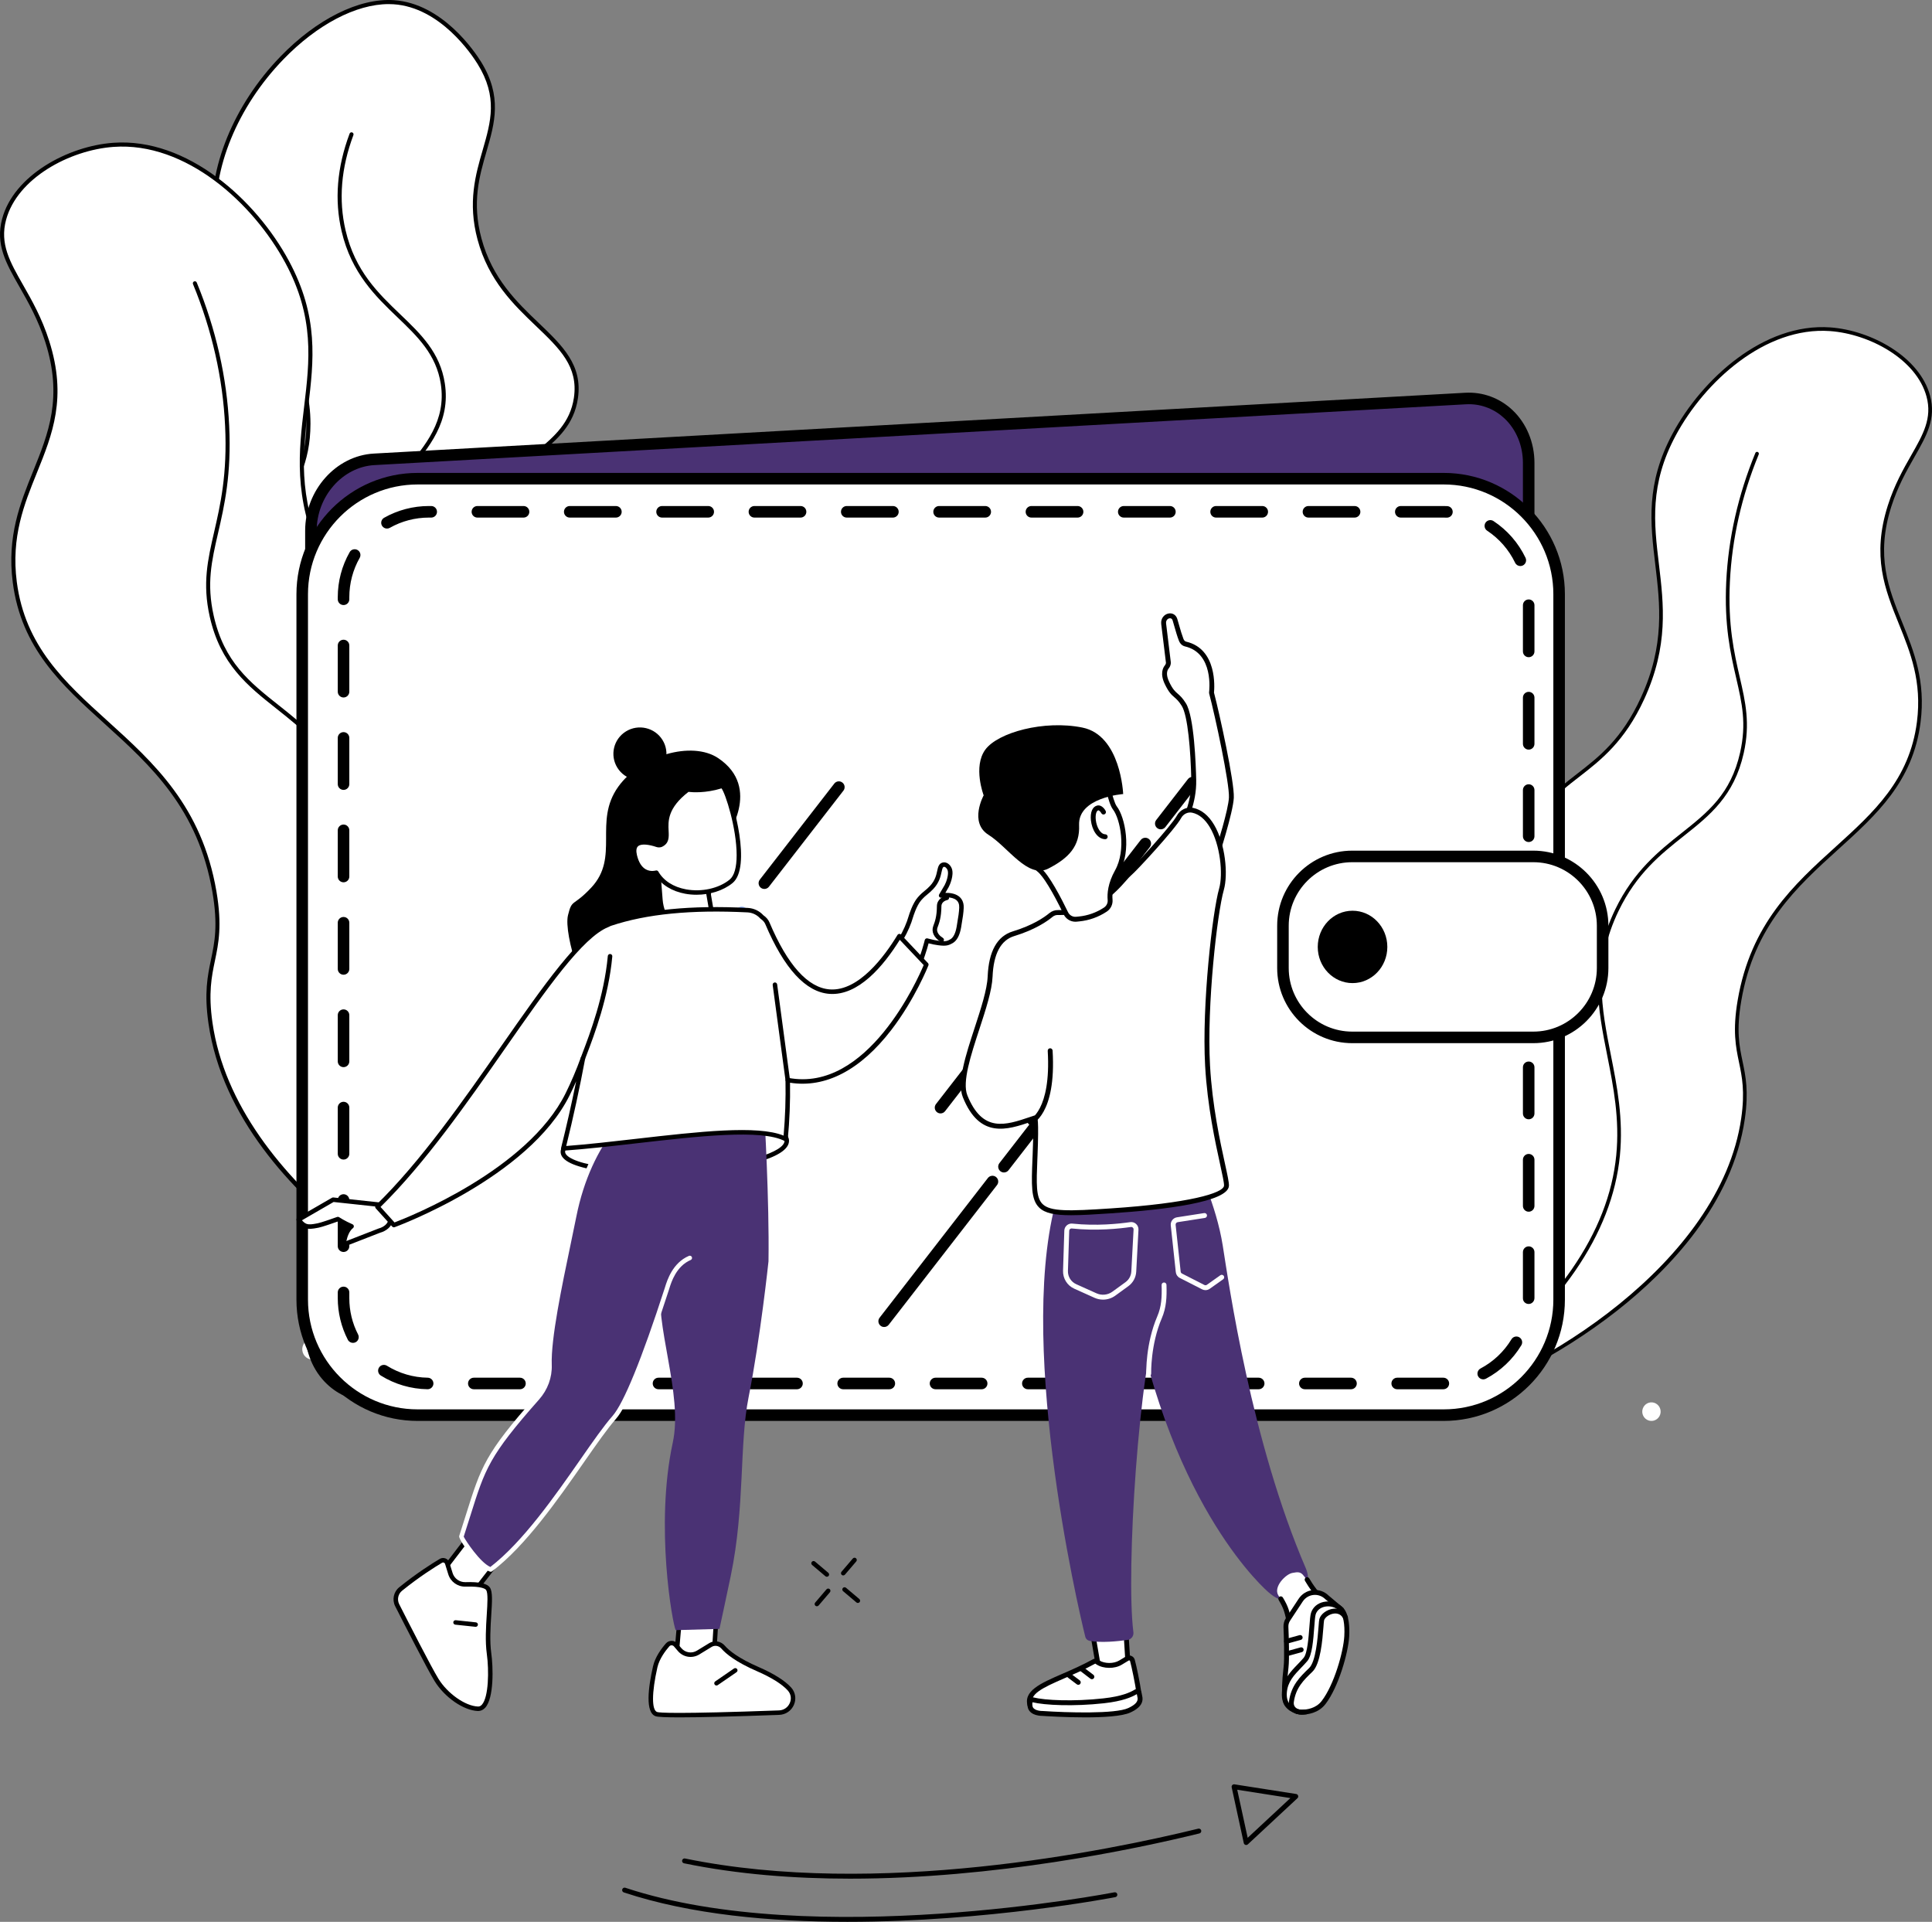 <?xml version="1.0" encoding="UTF-8"?>
<svg width="189px" height="188px" viewBox="0 0 189 188" version="1.1" xmlns="http://www.w3.org/2000/svg" xmlns:xlink="http://www.w3.org/1999/xlink">
    <rect x="0" y="0" width="189" height="188" fill="#808080" stroke="none"/>
    <title>Group 71 Copy</title>
    <g id="Page-1" stroke="none" stroke-width="1" fill="none" fill-rule="evenodd">
        <g id="Group-71-Copy">
            <g id="Group" transform="translate(29.5, 66.5) scale(-1, 1) translate(-29.5, -66.5) ">
                <path d="M1.534,88.794 C-0.073,86.939 9.652,82.99 9.155,76.217 C8.702,70.028 0.257,68.853 0.199,63.165 C0.138,57.079 9.78,55.407 9.453,49.217 C9.201,44.446 3.401,44.014 2.662,38.935 C1.771,32.832 9.875,31.61 12.091,23.382 C14.159,15.697 8.278,12.347 12.108,6.153 C12.608,5.347 15.724,0.522 20.495,0.216 C28.256,-0.282 38.934,11.271 38.015,21.773 C37.241,30.616 28.822,32.098 28.826,41.451 C28.828,49.378 34.876,50.404 33.259,56.633 C31.346,64.006 22.238,65.033 20.794,73.306 C20.038,77.64 22.299,78.724 20.658,81.845 C17.194,88.435 3.304,90.84 1.534,88.794" id="Fill-62" fill="#FFFFFF"></path>
                <path d="M20.979,0.401 C20.821,0.401 20.664,0.406 20.507,0.416 C15.931,0.71 12.848,5.335 12.278,6.26 C10.281,9.489 10.977,11.892 11.78,14.675 C12.474,17.075 13.262,19.796 12.284,23.435 C11.196,27.471 8.733,29.823 6.562,31.898 C4.245,34.111 2.413,35.859 2.857,38.906 C3.215,41.355 4.804,42.707 6.341,44.014 C7.904,45.344 9.521,46.72 9.652,49.206 C9.821,52.443 7.351,54.485 4.961,56.461 C2.6,58.412 0.369,60.256 0.398,63.163 C0.426,65.89 2.455,67.549 4.605,69.305 C6.824,71.12 9.119,72.997 9.354,76.202 C9.656,80.338 6.297,83.393 3.845,85.623 C2.347,86.985 1.162,88.062 1.683,88.662 C2.2,89.259 4.002,89.457 6.387,89.179 C11.782,88.549 18.357,85.795 20.483,81.751 C21.331,80.139 21.096,79.107 20.802,77.8 C20.539,76.635 20.241,75.315 20.597,73.271 C21.368,68.854 24.296,66.46 27.128,64.145 C29.723,62.024 32.174,60.021 33.067,56.583 C33.872,53.478 32.721,51.701 31.388,49.642 C30.093,47.643 28.628,45.379 28.628,41.451 C28.626,36.506 30.978,33.686 33.254,30.96 C35.316,28.486 37.452,25.929 37.816,21.755 C38.271,16.561 35.769,10.455 31.289,5.819 C27.979,2.397 24.165,0.401 20.979,0.401 Z M4.414,89.706 C2.894,89.706 1.826,89.438 1.383,88.926 C0.605,88.028 1.852,86.894 3.578,85.325 C5.971,83.15 9.247,80.171 8.958,76.231 C8.735,73.199 6.508,71.378 4.354,69.617 C2.228,67.88 0.03,66.083 0,63.167 C-0.031,60.067 2.379,58.076 4.708,56.15 C7.129,54.15 9.414,52.261 9.255,49.227 C9.133,46.914 7.652,45.655 6.084,44.321 C4.491,42.965 2.843,41.564 2.465,38.964 C1.989,35.711 3.982,33.809 6.287,31.606 C8.423,29.568 10.842,27.257 11.9,23.329 C12.848,19.8 12.112,17.252 11.398,14.787 C10.601,12.032 9.849,9.429 11.939,6.047 C12.53,5.094 15.712,0.322 20.483,0.016 C23.872,-0.202 28.019,1.863 31.573,5.539 C36.133,10.255 38.677,16.483 38.214,21.79 C37.836,26.09 35.662,28.697 33.558,31.218 C31.225,34.013 29.023,36.652 29.025,41.451 C29.025,45.259 30.457,47.471 31.72,49.422 C33.106,51.561 34.302,53.408 33.45,56.684 C32.526,60.25 29.91,62.389 27.379,64.457 C24.604,66.726 21.734,69.072 20.989,73.341 C20.646,75.305 20.935,76.583 21.189,77.711 C21.492,79.044 21.75,80.195 20.833,81.939 C18.542,86.299 11.762,88.955 6.432,89.577 C5.695,89.663 5.018,89.706 4.414,89.706 L4.414,89.706 Z" id="Fill-63" fill="#000000"></path>
                <path d="M4.621,87.563 C4.539,87.563 4.464,87.512 4.434,87.429 C4.398,87.325 4.452,87.21 4.555,87.173 C10.354,85.115 13.928,82.467 15.183,79.303 C16.114,76.954 15.402,75.093 14.648,73.122 C13.841,71.013 13.007,68.832 13.884,65.783 C14.807,62.57 16.675,61.069 18.479,59.617 C20.133,58.287 21.697,57.03 22.275,54.523 C23.093,50.981 21.13,48.65 19.051,46.182 C17.017,43.765 14.911,41.265 15.484,37.507 C15.945,34.485 17.834,32.674 19.837,30.757 C22.013,28.673 24.262,26.518 25.195,22.531 C25.891,19.559 25.632,16.423 24.427,13.213 C24.389,13.11 24.441,12.994 24.545,12.954 C24.646,12.915 24.761,12.968 24.799,13.071 C26.034,16.358 26.297,19.571 25.581,22.624 C24.622,26.726 22.226,29.022 20.109,31.048 C18.158,32.917 16.317,34.682 15.877,37.568 C15.332,41.145 17.377,43.574 19.356,45.923 C21.406,48.358 23.526,50.875 22.663,54.615 C22.053,57.257 20.438,58.556 18.727,59.931 C16.971,61.344 15.155,62.805 14.266,65.895 C13.427,68.814 14.237,70.93 15.02,72.977 C15.802,75.024 16.542,76.957 15.553,79.452 C14.254,82.728 10.599,85.453 4.688,87.552 C4.666,87.56 4.642,87.563 4.621,87.563" id="Fill-64" fill="#000000"></path>
                <path d="M2.481,130.769 C1.524,129.505 8.823,125.463 12.976,113.871 C15.491,106.851 15.593,100.577 15.643,94.698 C15.764,80.152 12.295,78.162 14.398,70.89 C16.919,62.161 23.148,63.747 27.468,54.334 C32.796,42.725 25.157,36.31 30.911,25.62 C34.053,19.779 40.666,13.643 47.911,14.169 C52.294,14.487 57.471,17.286 58.595,21.445 C59.681,25.459 56.181,27.75 54.379,33.407 C51.159,43.508 58.808,47.201 57.555,56.943 C55.854,70.163 40.747,71.304 38.025,87.23 C36.927,93.645 39.288,93.993 38.411,100.077 C35.453,120.607 4.376,133.269 2.481,130.769" id="Fill-65" fill="#FFFFFF"></path>
                <path d="M2.64,130.647 C2.859,130.936 3.865,131.043 6.033,130.474 C15.792,127.915 35.915,115.999 38.214,100.048 C38.633,97.137 38.297,95.53 37.973,93.975 C37.621,92.288 37.257,90.543 37.828,87.196 C39.25,78.882 43.951,74.624 48.5,70.506 C52.638,66.759 56.546,63.219 57.358,56.917 C57.923,52.513 56.638,49.332 55.393,46.255 C53.864,42.47 52.42,38.896 54.19,33.346 C54.906,31.098 55.88,29.388 56.741,27.879 C58.026,25.628 59.04,23.85 58.404,21.498 C57.306,17.433 52.199,14.682 47.895,14.369 C40.817,13.854 34.22,19.891 31.086,25.716 C28.206,31.066 28.711,35.289 29.246,39.759 C29.767,44.12 30.306,48.629 27.649,54.419 C25.529,59.04 22.9,61.076 20.581,62.873 C18.051,64.832 15.865,66.524 14.589,70.946 C13.497,74.724 13.922,77.037 14.567,80.537 C15.159,83.765 15.899,87.783 15.841,94.7 C15.794,100.345 15.742,106.744 13.163,113.939 C10.515,121.331 6.643,125.612 4.332,128.171 C3.205,129.417 2.389,130.318 2.64,130.647 Z M3.555,131.281 C2.992,131.281 2.538,131.174 2.324,130.891 C1.872,130.295 2.642,129.445 4.038,127.9 C6.331,125.364 10.167,121.119 12.789,113.803 C15.344,106.672 15.398,100.31 15.444,94.696 C15.501,87.818 14.766,83.821 14.175,80.61 C13.521,77.053 13.087,74.704 14.207,70.834 C15.521,66.286 17.86,64.473 20.338,62.554 C22.733,60.7 25.209,58.782 27.287,54.25 C29.898,48.563 29.365,44.112 28.85,39.807 C28.307,35.272 27.796,30.987 30.736,25.524 C33.93,19.59 40.668,13.442 47.925,13.969 C52.366,14.291 57.642,17.156 58.788,21.392 C59.466,23.906 58.416,25.748 57.085,28.079 C56.236,29.571 55.272,31.261 54.568,33.469 C52.843,38.88 54.261,42.389 55.763,46.103 C57.026,49.228 58.33,52.46 57.752,56.968 C56.922,63.418 52.961,67.006 48.764,70.805 C44.268,74.877 39.618,79.088 38.22,87.264 C37.661,90.535 38.001,92.166 38.363,93.892 C38.695,95.481 39.037,97.124 38.607,100.106 C37.273,109.374 30.32,116.568 24.722,120.971 C18.113,126.17 10.623,129.685 6.132,130.863 C5.291,131.083 4.322,131.281 3.555,131.281 L3.555,131.281 Z" id="Fill-66" fill="#000000"></path>
                <path d="M7.896,128.742 C7.835,128.742 7.775,128.714 7.737,128.66 C7.671,128.571 7.689,128.446 7.779,128.38 C18.111,120.671 23.769,112.496 24.596,104.082 C24.982,100.137 24.29,96.641 23.62,93.26 C22.595,88.094 21.627,83.215 24.497,77.296 C26.515,73.129 29.278,70.94 31.714,69.008 C34.592,66.727 37.076,64.757 38.094,60.233 C38.802,57.08 38.301,54.903 37.667,52.147 C37.05,49.465 36.35,46.426 36.581,41.64 C36.81,36.91 37.876,32.199 39.753,27.638 C39.795,27.535 39.91,27.487 40.011,27.529 C40.113,27.572 40.163,27.689 40.119,27.791 C38.261,32.31 37.203,36.976 36.979,41.66 C36.75,46.389 37.444,49.4 38.055,52.056 C38.675,54.751 39.21,57.079 38.482,60.322 C37.432,64.985 34.775,67.092 31.961,69.324 C29.439,71.322 26.834,73.388 24.855,77.472 C22.045,83.269 22.999,88.084 24.01,93.181 C24.686,96.591 25.384,100.117 24.992,104.122 C24.153,112.653 18.443,120.923 8.014,128.703 C7.98,128.729 7.938,128.742 7.896,128.742" id="Fill-67" fill="#000000"></path>
                <path d="M27.528,99.862 C28.005,99.577 28.62,99.735 28.902,100.215 C29.184,100.694 29.027,101.315 28.552,101.6 C28.077,101.885 27.462,101.727 27.18,101.247 C26.897,100.767 27.052,100.147 27.528,99.862" id="Fill-92" fill="#FFFFFF"></path>
                <path d="M28.92,131.108 C29.403,131.381 29.574,131.997 29.304,132.483 C29.033,132.97 28.423,133.144 27.941,132.871 C27.458,132.598 27.287,131.982 27.558,131.495 C27.828,131.008 28.439,130.835 28.92,131.108" id="Fill-96" fill="#FFFFFF"></path>
            </g>
            <g id="Group-Copy-12" transform="translate(138, 32)">
                <path d="M0.257,104.995 C-0.602,103.859 5.951,100.227 9.679,89.809 C11.938,83.501 12.029,77.862 12.074,72.579 C12.183,59.507 9.069,57.718 10.956,51.182 C13.22,43.338 18.812,44.764 22.691,36.304 C27.474,25.871 20.616,20.106 25.781,10.499 C28.603,5.25 34.54,-0.264 41.044,0.208 C44.98,0.494 49.627,3.01 50.636,6.747 C51.611,10.354 48.469,12.414 46.851,17.498 C43.96,26.575 50.827,29.894 49.702,38.648 C48.176,50.53 34.613,51.555 32.168,65.868 C31.183,71.632 33.302,71.945 32.515,77.412 C29.86,95.863 1.959,107.242 0.257,104.995" id="Fill-65" fill="#FFFFFF"></path>
                <path d="M0.4,104.886 C0.596,105.145 1.5,105.241 3.446,104.73 C12.208,102.43 30.274,91.721 32.338,77.386 C32.715,74.771 32.413,73.326 32.122,71.929 C31.806,70.412 31.479,68.844 31.992,65.837 C33.268,58.365 37.489,54.538 41.573,50.838 C45.289,47.47 48.797,44.289 49.526,38.625 C50.033,34.668 48.879,31.809 47.762,29.043 C46.389,25.642 45.092,22.43 46.681,17.442 C47.324,15.422 48.199,13.885 48.972,12.529 C50.126,10.506 51.036,8.909 50.465,6.795 C49.479,3.142 44.894,0.669 41.03,0.388 C34.675,-0.075 28.753,5.35 25.939,10.585 C23.353,15.393 23.807,19.188 24.287,23.206 C24.755,27.125 25.239,31.177 22.853,36.38 C20.95,40.533 18.589,42.363 16.507,43.978 C14.236,45.739 12.274,47.259 11.127,51.233 C10.147,54.628 10.529,56.706 11.108,59.852 C11.64,62.753 12.304,66.364 12.252,72.58 C12.21,77.654 12.163,83.404 9.847,89.87 C7.471,96.513 3.994,100.361 1.919,102.66 C0.907,103.78 0.175,104.59 0.4,104.886 Z M1.221,105.455 C0.716,105.455 0.309,105.359 0.116,105.105 C-0.289,104.569 0.402,103.805 1.655,102.417 C3.714,100.138 7.158,96.323 9.512,89.748 C11.806,83.339 11.854,77.622 11.895,72.577 C11.947,66.396 11.286,62.804 10.756,59.918 C10.169,56.721 9.779,54.61 10.785,51.132 C11.965,47.045 14.065,45.416 16.29,43.692 C18.439,42.025 20.662,40.301 22.528,36.228 C24.873,31.118 24.394,27.118 23.932,23.249 C23.444,19.173 22.985,15.322 25.624,10.413 C28.492,5.08 34.541,-0.445 41.057,0.028 C45.044,0.318 49.781,2.893 50.81,6.7 C51.418,8.959 50.476,10.614 49.281,12.709 C48.519,14.05 47.653,15.569 47.021,17.553 C45.473,22.415 46.746,25.569 48.094,28.907 C49.228,31.716 50.399,34.62 49.879,38.672 C49.135,44.468 45.578,47.692 41.81,51.106 C37.773,54.766 33.599,58.55 32.343,65.898 C31.842,68.837 32.147,70.303 32.472,71.854 C32.77,73.283 33.077,74.759 32.692,77.438 C31.493,85.768 25.251,92.233 20.225,96.19 C14.291,100.862 7.567,104.021 3.535,105.079 C2.78,105.277 1.91,105.455 1.221,105.455 L1.221,105.455 Z" id="Fill-66" fill="#000000"></path>
                <path d="M5.119,103.173 C5.064,103.173 5.01,103.148 4.976,103.1 C4.917,103.02 4.933,102.907 5.014,102.848 C14.29,95.92 19.37,88.573 20.112,81.012 C20.459,77.466 19.837,74.324 19.236,71.286 C18.316,66.644 17.447,62.259 20.023,56.94 C21.835,53.195 24.316,51.227 26.503,49.491 C29.087,47.441 31.317,45.671 32.231,41.606 C32.867,38.771 32.417,36.815 31.847,34.339 C31.293,31.928 30.665,29.197 30.872,24.896 C31.077,20.645 32.034,16.411 33.72,12.312 C33.758,12.22 33.861,12.177 33.952,12.215 C34.043,12.253 34.088,12.359 34.049,12.451 C32.381,16.511 31.431,20.704 31.229,24.914 C31.024,29.164 31.647,31.87 32.195,34.257 C32.752,36.679 33.233,38.771 32.579,41.685 C31.636,45.876 29.251,47.77 26.724,49.775 C24.46,51.571 22.121,53.428 20.344,57.098 C17.822,62.308 18.679,66.634 19.586,71.215 C20.193,74.28 20.819,77.448 20.468,81.048 C19.714,88.715 14.588,96.147 5.224,103.138 C5.194,103.162 5.157,103.173 5.119,103.173" id="Fill-67" fill="#000000"></path>
                <path d="M22.744,77.22 C23.173,76.963 23.725,77.105 23.978,77.536 C24.232,77.967 24.091,78.525 23.664,78.781 C23.237,79.037 22.685,78.895 22.432,78.464 C22.178,78.033 22.318,77.476 22.744,77.22" id="Fill-92" fill="#FFFFFF"></path>
                <path d="M23.994,105.299 C24.428,105.545 24.582,106.098 24.339,106.536 C24.096,106.973 23.548,107.129 23.116,106.884 C22.682,106.639 22.528,106.085 22.771,105.648 C23.014,105.21 23.562,105.054 23.994,105.299" id="Fill-96" fill="#FFFFFF"></path>
            </g>
            <g id="Group" transform="translate(29, 38.411)">
                <path d="M114.363,92.182 L7.599,98.13 C4.184,98.321 1.416,95.503 1.416,91.836 L1.416,13.506 C1.416,9.841 4.184,6.714 7.599,6.523 L114.363,0.574 C117.776,0.383 120.544,3.202 120.544,6.867 L120.544,85.199 C120.544,88.864 117.776,91.991 114.363,92.182" id="Fill-49" fill="#4A3274"></path>
                <path d="M114.686,1.13 C114.589,1.13 114.492,1.134 114.393,1.139 L7.63,7.087 C4.514,7.261 1.981,10.141 1.981,13.506 L1.981,91.836 C1.981,93.515 2.632,95.094 3.768,96.17 C4.802,97.148 6.144,97.648 7.567,97.566 L114.33,91.616 C117.446,91.444 119.981,88.564 119.981,85.199 L119.981,6.867 C119.981,5.19 119.328,3.609 118.192,2.535 C117.23,1.623 115.994,1.13 114.686,1.13 Z M7.274,98.705 C5.676,98.705 4.167,98.103 2.993,96.991 C1.632,95.703 0.852,93.824 0.852,91.836 L0.852,13.506 C0.852,9.551 3.863,6.165 7.567,5.959 L114.33,0.01 C116.054,-0.087 117.706,0.518 118.969,1.713 C120.33,3.002 121.11,4.881 121.11,6.867 L121.11,85.199 C121.11,89.154 118.097,92.538 114.393,92.745 L7.63,98.695 C7.511,98.701 7.391,98.705 7.274,98.705 L7.274,98.705 Z" id="Fill-50" fill="#000000"></path>
                <path d="M112.232,100.024 L11.856,100.024 C5.62,100.024 0.566,94.964 0.566,88.723 L0.566,19.717 C0.566,13.475 5.62,8.417 11.856,8.417 L112.232,8.417 C118.468,8.417 123.524,13.475 123.524,19.717 L123.524,88.723 C123.524,94.964 118.468,100.024 112.232,100.024" id="Fill-51" fill="#FFFFFF"></path>
                <path d="M11.856,8.981 C5.942,8.981 1.129,13.798 1.129,19.717 L1.129,88.723 C1.129,94.642 5.942,99.458 11.856,99.458 L112.232,99.458 C118.146,99.458 122.958,94.642 122.958,88.723 L122.958,19.717 C122.958,13.798 118.146,8.981 112.232,8.981 L11.856,8.981 Z M112.232,100.589 L11.856,100.589 C5.318,100.589 0,95.266 0,88.723 L0,19.717 C0,13.175 5.318,7.851 11.856,7.851 L112.232,7.851 C118.769,7.851 124.088,13.175 124.088,19.717 L124.088,88.723 C124.088,95.266 118.769,100.589 112.232,100.589 L112.232,100.589 Z" id="Fill-52" fill="#000000"></path>
                <path d="M22.218,12.221 L17.701,12.221 C17.389,12.221 17.137,11.967 17.137,11.655 C17.137,11.343 17.389,11.09 17.701,11.09 L22.218,11.09 C22.53,11.09 22.782,11.343 22.782,11.655 C22.782,11.967 22.53,12.221 22.218,12.221 Z M31.25,12.221 L26.734,12.221 C26.423,12.221 26.17,11.967 26.17,11.655 C26.17,11.343 26.423,11.09 26.734,11.09 L31.25,11.09 C31.562,11.09 31.816,11.343 31.816,11.655 C31.816,11.967 31.562,12.221 31.25,12.221 Z M40.284,12.221 L35.768,12.221 C35.456,12.221 35.202,11.967 35.202,11.655 C35.202,11.343 35.456,11.09 35.768,11.09 L40.284,11.09 C40.595,11.09 40.849,11.343 40.849,11.655 C40.849,11.967 40.595,12.221 40.284,12.221 Z M49.317,12.221 L44.801,12.221 C44.49,12.221 44.236,11.967 44.236,11.655 C44.236,11.343 44.49,11.09 44.801,11.09 L49.317,11.09 C49.629,11.09 49.881,11.343 49.881,11.655 C49.881,11.967 49.629,12.221 49.317,12.221 Z M58.351,12.221 L53.833,12.221 C53.521,12.221 53.269,11.967 53.269,11.655 C53.269,11.343 53.521,11.09 53.833,11.09 L58.351,11.09 C58.662,11.09 58.915,11.343 58.915,11.655 C58.915,11.967 58.662,12.221 58.351,12.221 Z M67.384,12.221 L62.867,12.221 C62.555,12.221 62.303,11.967 62.303,11.655 C62.303,11.343 62.555,11.09 62.867,11.09 L67.384,11.09 C67.696,11.09 67.948,11.343 67.948,11.655 C67.948,11.967 67.696,12.221 67.384,12.221 Z M76.416,12.221 L71.9,12.221 C71.588,12.221 71.335,11.967 71.335,11.655 C71.335,11.343 71.588,11.09 71.9,11.09 L76.416,11.09 C76.728,11.09 76.982,11.343 76.982,11.655 C76.982,11.967 76.728,12.221 76.416,12.221 Z M85.45,12.221 L80.934,12.221 C80.622,12.221 80.368,11.967 80.368,11.655 C80.368,11.343 80.622,11.09 80.934,11.09 L85.45,11.09 C85.761,11.09 86.013,11.343 86.013,11.655 C86.013,11.967 85.761,12.221 85.45,12.221 Z M94.483,12.221 L89.965,12.221 C89.654,12.221 89.402,11.967 89.402,11.655 C89.402,11.343 89.654,11.09 89.965,11.09 L94.483,11.09 C94.795,11.09 95.047,11.343 95.047,11.655 C95.047,11.967 94.795,12.221 94.483,12.221 Z M103.517,12.221 L98.999,12.221 C98.687,12.221 98.435,11.967 98.435,11.655 C98.435,11.343 98.687,11.09 98.999,11.09 L103.517,11.09 C103.828,11.09 104.08,11.343 104.08,11.655 C104.08,11.967 103.828,12.221 103.517,12.221 Z M112.548,12.227 C112.542,12.227 112.533,12.227 112.526,12.227 C112.417,12.222 112.308,12.221 112.199,12.221 L108.032,12.221 C107.721,12.221 107.469,11.967 107.469,11.655 C107.469,11.343 107.721,11.09 108.032,11.09 L112.199,11.09 C112.324,11.09 112.448,11.092 112.572,11.099 C112.884,11.111 113.126,11.375 113.112,11.685 C113.1,11.989 112.85,12.227 112.548,12.227 Z M8.856,13.296 C8.659,13.296 8.468,13.192 8.364,13.008 C8.211,12.737 8.306,12.393 8.577,12.239 C9.906,11.487 11.418,11.09 12.953,11.09 L13.185,11.09 C13.497,11.09 13.749,11.343 13.749,11.655 C13.749,11.967 13.497,12.221 13.185,12.221 L12.953,12.221 C11.613,12.221 10.292,12.567 9.134,13.223 C9.045,13.273 8.95,13.296 8.856,13.296 Z M119.728,16.962 C119.517,16.962 119.316,16.844 119.219,16.641 C118.608,15.37 117.662,14.284 116.483,13.504 C116.223,13.332 116.151,12.983 116.322,12.722 C116.494,12.461 116.845,12.389 117.105,12.562 C118.454,13.453 119.538,14.696 120.236,16.152 C120.372,16.433 120.253,16.771 119.972,16.906 C119.894,16.945 119.81,16.962 119.728,16.962 Z M4.608,20.777 C4.296,20.777 4.042,20.525 4.042,20.213 L4.042,20.01 C4.042,18.464 4.444,16.94 5.206,15.603 C5.359,15.332 5.705,15.238 5.976,15.392 C6.247,15.547 6.34,15.891 6.187,16.162 C5.523,17.328 5.172,18.658 5.172,20.01 L5.172,20.213 C5.172,20.525 4.92,20.777 4.608,20.777 Z M120.546,25.879 C120.234,25.879 119.982,25.624 119.982,25.314 L119.982,20.793 C119.982,20.481 120.234,20.228 120.546,20.228 C120.858,20.228 121.11,20.481 121.11,20.793 L121.11,25.314 C121.11,25.624 120.858,25.879 120.546,25.879 Z M4.608,29.819 C4.296,29.819 4.042,29.565 4.042,29.253 L4.042,24.733 C4.042,24.421 4.296,24.169 4.608,24.169 C4.92,24.169 5.172,24.421 5.172,24.733 L5.172,29.253 C5.172,29.565 4.92,29.819 4.608,29.819 Z M120.546,34.92 C120.234,34.92 119.982,34.666 119.982,34.354 L119.982,29.834 C119.982,29.522 120.234,29.268 120.546,29.268 C120.858,29.268 121.11,29.522 121.11,29.834 L121.11,34.354 C121.11,34.666 120.858,34.92 120.546,34.92 Z M4.608,38.86 C4.296,38.86 4.042,38.606 4.042,38.294 L4.042,33.774 C4.042,33.462 4.296,33.208 4.608,33.208 C4.92,33.208 5.172,33.462 5.172,33.774 L5.172,38.294 C5.172,38.606 4.92,38.86 4.608,38.86 Z M120.546,43.959 C120.234,43.959 119.982,43.707 119.982,43.395 L119.982,38.875 C119.982,38.563 120.234,38.309 120.546,38.309 C120.858,38.309 121.11,38.563 121.11,38.875 L121.11,43.395 C121.11,43.707 120.858,43.959 120.546,43.959 Z M4.608,47.899 C4.296,47.899 4.042,47.647 4.042,47.335 L4.042,42.815 C4.042,42.503 4.296,42.249 4.608,42.249 C4.92,42.249 5.172,42.503 5.172,42.815 L5.172,47.335 C5.172,47.647 4.92,47.899 4.608,47.899 Z M120.546,53 C120.234,53 119.982,52.748 119.982,52.436 L119.982,47.914 C119.982,47.602 120.234,47.35 120.546,47.35 C120.858,47.35 121.11,47.602 121.11,47.914 L121.11,52.436 C121.11,52.748 120.858,53 120.546,53 Z M4.608,56.94 C4.296,56.94 4.042,56.688 4.042,56.376 L4.042,51.854 C4.042,51.542 4.296,51.29 4.608,51.29 C4.92,51.29 5.172,51.542 5.172,51.854 L5.172,56.376 C5.172,56.688 4.92,56.94 4.608,56.94 Z M120.546,62.041 C120.234,62.041 119.982,61.789 119.982,61.477 L119.982,56.955 C119.982,56.643 120.234,56.391 120.546,56.391 C120.858,56.391 121.11,56.643 121.11,56.955 L121.11,61.477 C121.11,61.789 120.858,62.041 120.546,62.041 Z M4.608,65.981 C4.296,65.981 4.042,65.727 4.042,65.417 L4.042,60.895 C4.042,60.583 4.296,60.331 4.608,60.331 C4.92,60.331 5.172,60.583 5.172,60.895 L5.172,65.417 C5.172,65.727 4.92,65.981 4.608,65.981 Z M120.546,71.082 C120.234,71.082 119.982,70.828 119.982,70.516 L119.982,65.996 C119.982,65.684 120.234,65.432 120.546,65.432 C120.858,65.432 121.11,65.684 121.11,65.996 L121.11,70.516 C121.11,70.828 120.858,71.082 120.546,71.082 Z M4.608,75.022 C4.296,75.022 4.042,74.768 4.042,74.456 L4.042,69.936 C4.042,69.624 4.296,69.37 4.608,69.37 C4.92,69.37 5.172,69.624 5.172,69.936 L5.172,74.456 C5.172,74.768 4.92,75.022 4.608,75.022 Z M120.546,80.123 C120.234,80.123 119.982,79.869 119.982,79.557 L119.982,75.038 C119.982,74.726 120.234,74.471 120.546,74.471 C120.858,74.471 121.11,74.726 121.11,75.038 L121.11,79.557 C121.11,79.869 120.858,80.123 120.546,80.123 Z M4.608,84.062 C4.296,84.062 4.042,83.809 4.042,83.497 L4.042,78.978 C4.042,78.666 4.296,78.412 4.608,78.412 C4.92,78.412 5.172,78.666 5.172,78.978 L5.172,83.497 C5.172,83.809 4.92,84.062 4.608,84.062 Z M120.546,89.149 C120.234,89.149 119.982,88.91 119.982,88.598 L119.982,84.077 C119.982,83.765 120.234,83.513 120.546,83.513 C120.858,83.513 121.11,83.765 121.11,84.077 L121.11,88.571 C121.11,88.883 120.858,89.149 120.546,89.149 Z M5.529,92.954 C5.325,92.954 5.127,92.843 5.027,92.649 C4.383,91.398 4.042,89.988 4.042,88.571 L4.042,88.017 C4.042,87.705 4.296,87.453 4.608,87.453 C4.92,87.453 5.172,87.705 5.172,88.017 L5.172,88.571 C5.172,89.826 5.461,91.024 6.03,92.131 C6.173,92.409 6.064,92.75 5.787,92.893 C5.705,92.934 5.616,92.954 5.529,92.954 Z M116.098,96.524 C115.896,96.524 115.7,96.415 115.598,96.224 C115.453,95.948 115.558,95.607 115.834,95.46 C117.081,94.801 118.127,93.812 118.86,92.603 C119.02,92.335 119.369,92.252 119.635,92.412 C119.902,92.574 119.987,92.922 119.826,93.188 C118.987,94.572 117.788,95.703 116.361,96.46 C116.277,96.504 116.187,96.524 116.098,96.524 Z M12.834,97.489 C12.832,97.489 12.829,97.489 12.825,97.489 C11.207,97.467 9.626,97.003 8.255,96.151 C7.991,95.987 7.909,95.638 8.074,95.374 C8.238,95.108 8.585,95.027 8.851,95.191 C10.049,95.936 11.429,96.34 12.842,96.361 C13.154,96.364 13.403,96.622 13.4,96.934 C13.394,97.242 13.142,97.489 12.834,97.489 Z M21.867,97.491 L17.352,97.491 C17.04,97.491 16.786,97.237 16.786,96.927 C16.786,96.615 17.04,96.361 17.352,96.361 L21.867,96.361 C22.179,96.361 22.431,96.615 22.431,96.927 C22.431,97.237 22.179,97.491 21.867,97.491 Z M30.901,97.491 L26.383,97.491 C26.072,97.491 25.82,97.237 25.82,96.927 C25.82,96.615 26.072,96.361 26.383,96.361 L30.901,96.361 C31.213,96.361 31.465,96.615 31.465,96.927 C31.465,97.237 31.213,97.491 30.901,97.491 Z M39.934,97.491 L35.417,97.491 C35.105,97.491 34.853,97.237 34.853,96.927 C34.853,96.615 35.105,96.361 35.417,96.361 L39.934,96.361 C40.246,96.361 40.498,96.615 40.498,96.927 C40.498,97.237 40.246,97.491 39.934,97.491 Z M48.966,97.491 L44.45,97.491 C44.139,97.491 43.887,97.237 43.887,96.927 C43.887,96.615 44.139,96.361 44.45,96.361 L48.966,96.361 C49.278,96.361 49.532,96.615 49.532,96.927 C49.532,97.237 49.278,97.491 48.966,97.491 Z M58,97.491 L53.484,97.491 C53.172,97.491 52.918,97.237 52.918,96.927 C52.918,96.615 53.172,96.361 53.484,96.361 L58,96.361 C58.312,96.361 58.565,96.615 58.565,96.927 C58.565,97.237 58.312,97.491 58,97.491 Z M67.033,97.491 L62.517,97.491 C62.206,97.491 61.952,97.237 61.952,96.927 C61.952,96.615 62.206,96.361 62.517,96.361 L67.033,96.361 C67.345,96.361 67.597,96.615 67.597,96.927 C67.597,97.237 67.345,97.491 67.033,97.491 Z M76.067,97.491 L71.549,97.491 C71.237,97.491 70.985,97.237 70.985,96.927 C70.985,96.615 71.237,96.361 71.549,96.361 L76.067,96.361 C76.379,96.361 76.631,96.615 76.631,96.927 C76.631,97.237 76.379,97.491 76.067,97.491 Z M85.099,97.491 L80.583,97.491 C80.271,97.491 80.019,97.237 80.019,96.927 C80.019,96.615 80.271,96.361 80.583,96.361 L85.099,96.361 C85.41,96.361 85.664,96.615 85.664,96.927 C85.664,97.237 85.41,97.491 85.099,97.491 Z M94.132,97.491 L89.616,97.491 C89.304,97.491 89.051,97.237 89.051,96.927 C89.051,96.615 89.304,96.361 89.616,96.361 L94.132,96.361 C94.444,96.361 94.698,96.615 94.698,96.927 C94.698,97.237 94.444,97.491 94.132,97.491 Z M103.166,97.491 L98.65,97.491 C98.338,97.491 98.084,97.237 98.084,96.927 C98.084,96.615 98.338,96.361 98.65,96.361 L103.166,96.361 C103.477,96.361 103.729,96.615 103.729,96.927 C103.729,97.237 103.477,97.491 103.166,97.491 Z M112.199,97.491 L107.682,97.491 C107.37,97.491 107.118,97.237 107.118,96.927 C107.118,96.615 107.37,96.361 107.682,96.361 L112.199,96.361 C112.511,96.361 112.763,96.615 112.763,96.927 C112.763,97.237 112.511,97.491 112.199,97.491 L112.199,97.491 Z" id="Fill-53" fill="#000000"></path>
                <path d="M121.001,63.069 L103.283,63.069 C99.541,63.069 96.507,60.033 96.507,56.287 L96.507,52.149 C96.507,48.404 99.541,45.367 103.283,45.367 L121.001,45.367 C124.744,45.367 127.777,48.404 127.777,52.149 L127.777,56.287 C127.777,60.033 124.744,63.069 121.001,63.069" id="Fill-54" fill="#FFFFFF"></path>
                <path d="M103.283,45.933 C99.858,45.933 97.071,48.721 97.071,52.149 L97.071,56.287 C97.071,59.716 99.858,62.505 103.283,62.505 L121.001,62.505 C124.427,62.505 127.214,59.716 127.214,56.287 L127.214,52.149 C127.214,48.721 124.427,45.933 121.001,45.933 L103.283,45.933 Z M121.001,63.635 L103.283,63.635 C99.234,63.635 95.941,60.34 95.941,56.287 L95.941,52.149 C95.941,48.098 99.234,44.803 103.283,44.803 L121.001,44.803 C125.05,44.803 128.343,48.098 128.343,52.149 L128.343,56.287 C128.343,60.34 125.05,63.635 121.001,63.635 L121.001,63.635 Z" id="Fill-55" fill="#000000"></path>
                <path d="M106.717,54.221 C106.717,56.176 105.193,57.76 103.314,57.76 C101.433,57.76 99.91,56.176 99.91,54.221 C99.91,52.265 101.433,50.68 103.314,50.68 C105.193,50.68 106.717,52.265 106.717,54.221" id="Fill-56" fill="#000000"></path>
                <path d="M63.008,70.508 C62.887,70.508 62.766,70.468 62.662,70.388 C62.417,70.197 62.371,69.843 62.562,69.595 L70.984,58.734 C71.176,58.486 71.53,58.442 71.777,58.633 C72.023,58.824 72.069,59.179 71.876,59.426 L63.454,70.289 C63.344,70.433 63.177,70.508 63.008,70.508" id="Fill-57" fill="#000000"></path>
                <path d="M72.96,57.673 C72.839,57.673 72.716,57.634 72.614,57.554 C72.367,57.363 72.323,57.008 72.513,56.761 L82.593,43.759 C82.785,43.514 83.14,43.468 83.385,43.659 C83.632,43.852 83.676,44.206 83.485,44.453 L73.406,57.453 C73.295,57.596 73.128,57.673 72.96,57.673" id="Fill-58" fill="#000000"></path>
                <path d="M84.555,42.716 C84.434,42.716 84.312,42.677 84.209,42.598 C83.962,42.407 83.918,42.051 84.109,41.804 L87.209,37.806 C87.402,37.559 87.756,37.514 88.001,37.705 C88.248,37.896 88.293,38.253 88.102,38.498 L85.002,42.498 C84.891,42.641 84.724,42.716 84.555,42.716" id="Fill-59" fill="#000000"></path>
                <path d="M29.61,69.401 C29.489,69.401 29.366,69.362 29.264,69.282 C29.017,69.091 28.973,68.736 29.163,68.489 L35.056,60.89 C35.247,60.645 35.601,60.599 35.848,60.791 C36.093,60.982 36.139,61.337 35.947,61.584 L30.056,69.181 C29.945,69.326 29.778,69.401 29.61,69.401" id="Fill-60" fill="#000000"></path>
                <path d="M36.654,60.314 C36.533,60.314 36.412,60.277 36.308,60.196 C36.062,60.004 36.018,59.649 36.209,59.402 L43.118,50.49 C43.309,50.243 43.665,50.199 43.91,50.39 C44.157,50.582 44.202,50.937 44.011,51.184 L37.102,60.096 C36.989,60.239 36.822,60.314 36.654,60.314" id="Fill-61" fill="#99B9FF"></path>
                <path d="M45.776,48.55 C45.655,48.55 45.532,48.511 45.43,48.433 C45.183,48.24 45.139,47.885 45.329,47.638 L52.615,38.242 C52.806,37.995 53.162,37.951 53.407,38.142 C53.654,38.333 53.699,38.687 53.508,38.935 L46.222,48.332 C46.111,48.475 45.944,48.55 45.776,48.55" id="Fill-62" fill="#000000"></path>
                <path d="M57.494,91.401 C57.373,91.401 57.25,91.364 57.148,91.283 C56.901,91.091 56.857,90.736 57.048,90.491 L67.641,76.826 C67.832,76.579 68.188,76.534 68.434,76.725 C68.681,76.916 68.725,77.273 68.534,77.518 L57.94,91.183 C57.828,91.326 57.661,91.401 57.494,91.401" id="Fill-63" fill="#000000"></path>
                <path d="M69.214,76.284 C69.093,76.284 68.97,76.246 68.868,76.166 C68.623,75.974 68.577,75.619 68.767,75.373 L77.82,63.698 C78.01,63.451 78.367,63.407 78.612,63.598 C78.859,63.79 78.903,64.145 78.712,64.39 L69.66,76.066 C69.549,76.209 69.382,76.284 69.214,76.284" id="Fill-64" fill="#000000"></path>
            </g>
            <g id="Group" transform="translate(29, 71.161)">
                <path d="M35.945,24.55 L35.672,19.32 C37.54,17.856 45.142,16.966 46.066,19.147 C51.251,31.386 56.942,23.785 58.985,20.416 L61.618,23.199 C61.618,23.199 53.39,44.157 40.388,29.339 L35.945,24.55" id="Fill-289" fill="#000000"></path>
                <path d="M26.063,41.546 C26.149,43 31.783,43.752 37.556,43.416 C43.328,43.08 48.051,41.857 47.965,40.403 C47.88,38.949 43.019,37.814 37.246,38.15 C31.473,38.486 25.978,40.092 26.063,41.546" id="Fill-290" fill="#FFFFFF"></path>
                <path d="M39.295,38.309 C38.627,38.309 37.946,38.329 37.259,38.369 C31.097,38.728 26.216,40.393 26.283,41.533 C26.309,41.961 27.222,42.555 29.71,42.936 C31.868,43.266 34.723,43.361 37.543,43.197 C44.009,42.821 47.808,41.487 47.745,40.416 C47.718,39.959 46.902,39.3 44.691,38.819 C43.146,38.483 41.279,38.309 39.295,38.309 Z M34.842,43.714 C32.94,43.714 31.13,43.596 29.643,43.369 C27.17,42.99 25.892,42.381 25.843,41.559 C25.741,39.818 31.764,38.25 37.233,37.932 C39.999,37.771 42.681,37.934 44.785,38.391 C46.027,38.662 48.12,39.28 48.185,40.39 C48.291,42.198 42.93,43.322 37.568,43.635 C36.656,43.688 35.738,43.714 34.842,43.714 L34.842,43.714 Z" id="Fill-291" fill="#000000"></path>
                <path d="M17.351,78.565 L14.523,82.255 C14.049,83.034 14.247,84.01 14.954,84.385 L15.771,84.818 C16.433,85.17 17.297,84.86 17.721,84.12 L20.721,80.262 L17.351,78.565" id="Fill-292" fill="#FFFFFF"></path>
                <path d="M14.705,82.378 C14.493,82.732 14.43,83.146 14.533,83.516 C14.616,83.816 14.802,84.056 15.058,84.192 L15.875,84.625 C16.435,84.922 17.162,84.653 17.53,84.011 C17.535,84.002 17.541,83.994 17.547,83.986 L20.384,80.338 L17.415,78.843 L14.705,82.378 Z M16.364,85.184 C16.125,85.184 15.887,85.129 15.667,85.012 L14.85,84.578 C14.487,84.385 14.223,84.049 14.108,83.632 C13.973,83.144 14.055,82.601 14.334,82.141 C14.338,82.135 14.343,82.128 14.347,82.122 L17.176,78.432 C17.24,78.348 17.356,78.322 17.451,78.37 L20.82,80.067 C20.879,80.097 20.921,80.151 20.936,80.215 C20.95,80.278 20.935,80.345 20.895,80.396 L17.905,84.242 C17.556,84.84 16.957,85.184 16.364,85.184 L16.364,85.184 Z" id="Fill-293" fill="#000000"></path>
                <path d="M10.192,84.282 C9.718,84.664 9.581,85.325 9.856,85.866 C10.817,87.761 12.994,92.023 13.698,93.169 C14.611,94.657 16.385,95.945 17.75,95.997 C19.115,96.049 19.07,92.24 18.842,90.604 C18.505,88.172 19.201,84.989 18.75,84.271 C18.487,83.853 17.396,83.801 16.532,83.83 C15.862,83.852 15.262,83.418 15.065,82.78 L14.75,81.761 C14.669,81.503 14.369,81.386 14.135,81.524 C13.412,81.952 11.912,82.893 10.192,84.282" id="Fill-294" fill="#FFFFFF"></path>
                <path d="M14.348,81.685 C14.318,81.685 14.283,81.692 14.247,81.713 C13.516,82.146 12.034,83.077 10.331,84.452 C9.942,84.766 9.825,85.319 10.053,85.768 C10.971,87.577 13.183,91.911 13.886,93.055 C14.778,94.509 16.515,95.73 17.758,95.778 C17.903,95.783 18.025,95.727 18.141,95.6 C18.805,94.872 18.848,92.248 18.624,90.634 C18.453,89.399 18.541,88.013 18.618,86.79 C18.687,85.709 18.751,84.687 18.563,84.387 C18.504,84.294 18.185,83.996 16.54,84.048 C15.775,84.072 15.081,83.579 14.854,82.845 L14.539,81.826 C14.521,81.767 14.477,81.72 14.42,81.698 C14.403,81.692 14.378,81.685 14.348,81.685 Z M17.776,96.216 C17.765,96.216 17.753,96.216 17.741,96.215 C16.345,96.162 14.486,94.874 13.51,93.283 C12.798,92.125 10.58,87.78 9.659,85.965 C9.339,85.334 9.504,84.554 10.053,84.112 C11.778,82.719 13.28,81.775 14.022,81.336 C14.192,81.236 14.394,81.219 14.578,81.289 C14.763,81.36 14.902,81.509 14.96,81.697 L15.275,82.716 C15.444,83.262 15.958,83.624 16.525,83.611 C17.888,83.564 18.677,83.743 18.937,84.155 C19.2,84.574 19.141,85.515 19.058,86.818 C18.982,88.02 18.896,89.383 19.061,90.574 C19.244,91.896 19.341,94.936 18.468,95.894 C18.275,96.105 18.037,96.216 17.776,96.216 L17.776,96.216 Z" id="Fill-295" fill="#000000"></path>
                <path d="M17.532,87.981 C17.524,87.981 17.516,87.98 17.509,87.979 L15.54,87.77 C15.419,87.757 15.331,87.649 15.344,87.529 C15.357,87.408 15.466,87.322 15.586,87.334 L17.555,87.544 C17.676,87.557 17.764,87.665 17.751,87.785 C17.739,87.897 17.643,87.981 17.532,87.981" id="Fill-296" fill="#000000"></path>
                <path d="M37.499,87.083 L37.237,90.101 C37.213,90.95 37.86,91.648 38.648,91.625 L39.559,91.598 C40.297,91.576 40.883,90.928 40.884,90.132 L41.12,86.305 L37.499,87.083" id="Fill-297" fill="#FFFFFF"></path>
                <path d="M37.704,87.262 L37.456,90.12 C37.447,90.476 37.585,90.83 37.836,91.079 C38.058,91.298 38.343,91.414 38.642,91.406 L39.552,91.379 C40.175,91.361 40.663,90.813 40.663,90.132 L40.882,86.58 L37.704,87.262 Z M38.61,91.844 C38.206,91.844 37.822,91.684 37.525,91.389 C37.188,91.055 37.003,90.584 37.016,90.095 L37.279,87.064 C37.287,86.968 37.358,86.889 37.452,86.868 L41.073,86.091 C41.141,86.077 41.211,86.094 41.264,86.138 C41.316,86.183 41.344,86.25 41.34,86.318 L41.104,90.145 C41.104,91.051 40.428,91.792 39.565,91.817 L38.655,91.844 C38.64,91.844 38.625,91.844 38.61,91.844 L38.61,91.844 Z" id="Fill-298" fill="#000000"></path>
                <path d="M37.095,89.753 C36.889,89.512 36.517,89.51 36.308,89.749 C35.895,90.219 35.294,91.023 35.095,91.902 C34.781,93.289 34.252,96.203 35.215,96.522 C35.928,96.758 43.481,96.512 47.219,96.376 C48.396,96.333 49.015,94.943 48.233,94.067 C47.639,93.402 46.496,92.71 45.155,92.128 C43.144,91.256 42.188,90.486 41.734,89.963 C41.424,89.606 40.908,89.511 40.503,89.758 L39.292,90.499 C38.704,90.858 37.94,90.738 37.492,90.216 L37.095,89.753" id="Fill-299" fill="#FFFFFF"></path>
                <path d="M36.7,89.79 C36.612,89.79 36.532,89.826 36.474,89.893 C36.123,90.293 35.504,91.092 35.31,91.95 C34.751,94.422 34.741,96.134 35.285,96.314 C35.511,96.389 37.125,96.524 47.21,96.157 C47.675,96.14 48.079,95.864 48.263,95.435 C48.446,95.011 48.373,94.554 48.068,94.212 C47.522,93.6 46.456,92.931 45.067,92.329 C42.986,91.426 42.016,90.622 41.568,90.106 C41.324,89.826 40.925,89.758 40.619,89.945 L39.407,90.685 C38.722,91.103 37.846,90.966 37.324,90.357 L36.928,89.895 C36.87,89.828 36.79,89.791 36.702,89.79 C36.701,89.79 36.7,89.79 36.7,89.79 Z M37.491,96.839 C36.149,96.839 35.365,96.803 35.145,96.73 C34.093,96.382 34.42,93.886 34.88,91.854 C35.084,90.95 35.679,90.132 36.142,89.605 C36.284,89.443 36.484,89.354 36.704,89.352 C36.919,89.353 37.123,89.448 37.263,89.611 L37.66,90.073 C38.04,90.516 38.677,90.616 39.176,90.312 L40.388,89.572 C40.879,89.272 41.516,89.376 41.901,89.82 C42.319,90.302 43.239,91.058 45.243,91.928 C46.69,92.555 47.81,93.263 48.398,93.921 C48.813,94.386 48.916,95.032 48.668,95.608 C48.416,96.193 47.864,96.572 47.227,96.595 C42.751,96.758 39.498,96.839 37.491,96.839 L37.491,96.839 Z" id="Fill-300" fill="#000000"></path>
                <path d="M41.092,93.721 C41.022,93.721 40.953,93.688 40.91,93.627 C40.841,93.528 40.866,93.391 40.966,93.322 L42.804,92.057 C42.904,91.988 43.041,92.013 43.111,92.113 C43.18,92.212 43.155,92.349 43.055,92.417 L41.217,93.682 C41.179,93.709 41.135,93.721 41.092,93.721" id="Fill-301" fill="#000000"></path>
                <path d="M46.179,52.229 C46.179,52.229 45.392,59.69 44.233,65.513 C43.308,70.16 43.894,76.229 42.484,83.014 C42.059,85.06 41.383,88.18 41.383,88.183 L37.103,88.306 C36.8,87.768 35.053,78.11 36.813,69.969 C37.852,65.159 34.962,58.446 35.679,54.075 C36.246,50.617 38.556,35.708 38.556,35.708 L45.771,37.835 C45.771,37.835 46.272,46.253 46.179,52.229" id="Fill-302" fill="#4A3274"></path>
                <path d="M40.694,37.835 C39.327,31.661 29.354,36.844 27.173,47.771 C26.319,52.052 24.639,59.213 24.756,62.363 C24.799,63.551 24.359,64.708 23.569,65.6 C17.981,71.911 18.249,72.631 16.132,79.159 C16.098,79.262 17.806,81.99 19.007,82.374 C23.845,78.702 28.511,70.424 31.085,67.502 C33.661,64.577 38.751,46.686 38.751,46.686 C38.751,46.686 41.532,41.62 40.694,37.835" id="Fill-303" fill="#4A3274"></path>
                <path d="M19.007,82.593 C18.984,82.593 18.961,82.589 18.939,82.582 C18.249,82.361 17.466,81.488 16.931,80.794 C16.819,80.648 15.835,79.361 15.922,79.092 C16.177,78.306 16.397,77.604 16.598,76.966 C18.064,72.296 18.459,71.041 23.404,65.456 C24.175,64.585 24.577,63.49 24.536,62.371 C24.44,59.787 25.529,54.585 26.405,50.405 C26.606,49.441 26.796,48.534 26.957,47.729 C28.432,40.341 32.855,35.733 36.107,35.699 C36.119,35.699 36.131,35.699 36.143,35.699 C37.684,35.699 38.815,36.736 39.268,38.557 C39.315,38.555 39.368,38.551 39.41,38.547 C39.734,38.522 39.929,38.507 39.974,38.721 C39.999,38.839 39.923,38.955 39.804,38.98 C39.761,38.989 39.718,38.985 39.679,38.97 C39.626,38.97 39.519,38.978 39.444,38.984 C39.119,39.009 38.922,39.024 38.876,38.813 C38.49,37.073 37.507,36.12 36.112,36.137 C33.032,36.169 28.821,40.642 27.389,47.814 C27.228,48.62 27.038,49.529 26.836,50.494 C25.966,54.651 24.883,59.824 24.976,62.355 C25.021,63.586 24.58,64.79 23.735,65.745 C18.851,71.26 18.463,72.497 17.018,77.097 C16.823,77.717 16.61,78.398 16.363,79.158 C16.56,79.568 17.971,81.693 18.97,82.126 C22.166,79.659 25.275,75.199 27.778,71.609 C29.008,69.845 30.07,68.321 30.919,67.358 C32.015,66.113 33.782,61.787 36.028,54.847 L36.064,54.733 C36.264,54.089 36.794,52.378 38.393,51.694 C38.505,51.646 38.635,51.697 38.683,51.808 C38.731,51.919 38.679,52.048 38.568,52.096 C37.155,52.7 36.668,54.271 36.485,54.862 L36.448,54.981 C34.151,62.077 32.402,66.339 31.251,67.646 C30.418,68.591 29.363,70.105 28.14,71.858 C25.594,75.51 22.426,80.055 19.14,82.548 C19.101,82.577 19.054,82.593 19.007,82.593 L19.007,82.593 Z" id="Fill-304" fill="#FFFFFF"></path>
                <path d="M38.908,28.684 C38.026,28.748 31.958,29.076 30.103,28.029 C28.25,26.983 26.11,20.244 26.565,18.369 C26.965,16.722 27.039,17.586 28.829,15.681 C31.657,12.671 29.016,9.243 31.483,5.797 C33.66,2.755 38.68,1.268 41.267,3.008 C45.6,5.924 42.028,10.76 42.028,10.76 C38.941,15.524 41.994,23.921 38.908,28.684" id="Fill-305" fill="#000000"></path>
                <path d="M31.394,3.939 C30.64,2.726 31.018,1.135 32.237,0.386 C33.456,-0.364 35.055,0.012 35.809,1.225 C36.562,2.438 36.184,4.028 34.965,4.778 C33.746,5.528 32.147,5.152 31.394,3.939" id="Fill-306" fill="#000000"></path>
                <path d="M7.922,46.897 C17.145,37.939 25.516,21.245 30.462,19.31 C30.462,19.31 30.543,27.782 26.526,35.891 C22.509,44 9.53,48.681 9.53,48.681 L7.922,46.897" id="Fill-307" fill="#000000"></path>
                <path d="M8.11,46.683 L3.587,46.197 L0.22,48.144 C0.22,48.144 0.49,48.594 0.88,48.754 C1.269,48.912 1.759,48.782 2.119,48.72 C2.48,48.657 4.053,48.093 4.053,48.093 C4.053,48.093 4.62,48.47 5.394,48.804 C4.725,49.317 4.605,50.586 4.605,50.586 L8.097,49.227 C8.41,49.142 8.655,49.003 8.845,48.834 C9.644,48.125 9.174,46.797 8.11,46.683" id="Fill-308" fill="#FFFFFF"></path>
                <path d="M4.053,47.874 C4.096,47.874 4.138,47.887 4.175,47.911 C4.181,47.915 4.737,48.281 5.482,48.603 C5.553,48.634 5.603,48.7 5.613,48.777 C5.622,48.854 5.59,48.93 5.529,48.977 C5.171,49.252 4.975,49.827 4.884,50.242 L8.017,49.023 C8.024,49.02 8.031,49.018 8.039,49.015 C8.298,48.945 8.52,48.829 8.698,48.671 C8.997,48.406 9.1,48.016 8.975,47.628 C8.873,47.311 8.585,46.954 8.086,46.901 L3.635,46.422 L0.541,48.212 C0.641,48.332 0.791,48.48 0.964,48.551 C1.237,48.663 1.6,48.594 1.92,48.534 C1.976,48.523 2.03,48.513 2.082,48.504 C2.362,48.456 3.546,48.043 3.978,47.887 C4.002,47.879 4.028,47.874 4.053,47.874 Z M4.605,50.805 C4.558,50.805 4.511,50.79 4.473,50.761 C4.411,50.715 4.378,50.641 4.386,50.565 C4.39,50.516 4.492,49.502 5.012,48.872 C4.546,48.652 4.188,48.437 4.025,48.336 C3.65,48.47 2.484,48.879 2.157,48.936 C2.108,48.944 2.056,48.954 2.002,48.964 C1.641,49.032 1.191,49.117 0.796,48.956 C0.344,48.771 0.044,48.277 0.031,48.256 C0.001,48.206 -0.008,48.145 0.007,48.089 C0.022,48.032 0.059,47.984 0.109,47.954 L3.476,46.007 C3.516,45.984 3.563,45.974 3.61,45.979 L8.133,46.465 C8.727,46.529 9.21,46.923 9.394,47.494 C9.572,48.043 9.417,48.619 8.992,48.997 C8.765,49.199 8.487,49.346 8.166,49.435 L4.685,50.79 C4.659,50.8 4.632,50.805 4.605,50.805 L4.605,50.805 Z" id="Fill-309" fill="#000000"></path>
                <path d="M46.004,19.46 C47.301,25.554 48.606,32.304 47.847,40.259 C44.601,38.57 33.882,40.626 26.104,41.185 C27.816,34.322 29.058,27.421 29.716,20.473 C29.771,19.886 30.162,19.38 30.724,19.192 C34.406,17.965 38.968,17.616 44.136,17.873 C45.048,17.919 45.815,18.571 46.004,19.46" id="Fill-310" fill="#000000"></path>
                <path d="M62.808,21.088 C62.373,21.029 62.016,20.942 61.767,20.872 L61.68,20.848 C61.68,20.848 61.328,22.406 60.453,24.295 L57.534,22.802 C58.684,21.592 59.644,20.122 60.121,18.46 C60.121,18.46 60.461,17.316 60.955,16.76 C61.478,16.172 61.689,16.139 62.152,15.639 C63.127,14.586 62.728,13.561 63.276,13.426 C63.558,13.357 63.822,13.645 63.909,13.891 C64.094,14.419 63.733,15.298 63.609,15.521 C63.465,15.778 63.228,16.18 63.064,16.447 C63.183,16.407 65.124,16.117 65.056,17.646 C65.036,18.097 64.982,18.485 64.806,19.515 C64.689,20.203 64.451,20.707 64.073,20.917 C63.746,21.1 63.548,21.189 62.808,21.088" id="Fill-311" fill="#FFFFFF"></path>
                <path d="M57.893,22.739 L60.348,23.994 C61.135,22.242 61.462,20.815 61.465,20.8 C61.478,20.742 61.515,20.691 61.567,20.66 C61.619,20.629 61.681,20.621 61.74,20.637 L61.826,20.661 C62.157,20.754 62.497,20.825 62.837,20.871 C63.534,20.966 63.688,20.881 63.966,20.726 C64.263,20.561 64.478,20.13 64.589,19.478 C64.768,18.427 64.817,18.066 64.836,17.636 C64.851,17.296 64.756,17.049 64.547,16.881 C64.096,16.52 63.235,16.628 63.128,16.656 C63.041,16.679 62.945,16.648 62.891,16.577 C62.837,16.505 62.829,16.409 62.876,16.333 C63.038,16.07 63.275,15.667 63.416,15.415 C63.56,15.158 63.845,14.375 63.701,13.963 C63.64,13.79 63.46,13.606 63.329,13.639 C63.223,13.665 63.186,13.793 63.113,14.127 C63.018,14.567 62.887,15.17 62.314,15.788 C62.089,16.031 61.918,16.171 61.753,16.305 C61.565,16.458 61.388,16.603 61.12,16.905 C60.665,17.418 60.335,18.511 60.332,18.522 C59.911,19.991 59.07,21.445 57.893,22.739 Z M60.453,24.513 C60.418,24.513 60.384,24.505 60.352,24.489 L57.433,22.997 C57.371,22.965 57.328,22.907 57.317,22.839 C57.305,22.771 57.326,22.702 57.374,22.652 C58.606,21.355 59.483,19.885 59.909,18.4 C59.924,18.349 60.27,17.201 60.79,16.615 C61.081,16.287 61.281,16.124 61.473,15.967 C61.634,15.836 61.785,15.712 61.99,15.491 C62.481,14.961 62.593,14.448 62.682,14.035 C62.763,13.661 62.84,13.307 63.223,13.214 C63.616,13.117 63.985,13.445 64.117,13.819 C64.339,14.453 63.925,15.406 63.801,15.627 C63.715,15.782 63.597,15.985 63.48,16.182 C63.868,16.173 64.403,16.225 64.79,16.515 C65.027,16.692 65.304,17.033 65.276,17.655 C65.255,18.136 65.195,18.55 65.024,19.551 C64.888,20.349 64.604,20.873 64.181,21.108 C63.792,21.325 63.541,21.409 62.778,21.305 C62.778,21.305 62.778,21.305 62.778,21.305 C62.462,21.263 62.148,21.2 61.84,21.119 C61.71,21.619 61.345,22.893 60.653,24.386 C60.628,24.44 60.582,24.482 60.525,24.502 C60.501,24.509 60.477,24.513 60.453,24.513 L60.453,24.513 Z" id="Fill-312" fill="#000000"></path>
                <path d="M63.123,20.993 C63.083,20.993 63.043,20.983 63.007,20.961 C62.353,20.558 62.089,19.98 62.302,19.414 C62.456,19.006 62.647,18.498 62.654,17.483 C62.659,16.807 63.265,16.514 63.584,16.453 C63.703,16.431 63.819,16.509 63.842,16.628 C63.864,16.746 63.786,16.86 63.667,16.884 C63.641,16.889 63.099,17.004 63.095,17.486 C63.087,18.578 62.872,19.15 62.715,19.567 C62.523,20.079 63.018,20.452 63.239,20.588 C63.343,20.652 63.374,20.787 63.31,20.89 C63.269,20.957 63.197,20.993 63.123,20.993" id="Fill-313" fill="#000000"></path>
                <path d="M35.323,13.261 L35.603,16.846 C35.741,18.61 36.911,20.149 38.602,20.697 C38.89,20.79 39.193,20.867 39.506,20.921 C40.312,21.058 41.006,20.343 40.869,19.541 L40.104,15.058 L35.323,13.261" id="Fill-314" fill="#FFFFFF"></path>
                <path d="M35.569,13.588 L35.822,16.829 C35.956,18.535 37.074,19.972 38.671,20.488 C38.963,20.583 39.257,20.656 39.544,20.705 C39.849,20.757 40.152,20.66 40.374,20.44 C40.602,20.214 40.706,19.892 40.652,19.577 L39.908,15.218 L35.569,13.588 Z M39.708,21.157 C39.629,21.157 39.549,21.15 39.469,21.136 C39.162,21.084 38.847,21.006 38.534,20.905 C36.767,20.333 35.53,18.746 35.383,16.863 L35.103,13.278 C35.097,13.203 35.131,13.131 35.191,13.086 C35.251,13.041 35.33,13.03 35.401,13.056 L40.182,14.853 C40.255,14.881 40.308,14.945 40.321,15.021 L41.087,19.504 C41.164,19.958 41.014,20.424 40.686,20.749 C40.419,21.014 40.072,21.157 39.708,21.157 L39.708,21.157 Z" id="Fill-315" fill="#000000"></path>
                <path d="M41.606,5.722 C42.096,5.564 44.486,13.451 42.518,15.056 C40.55,16.661 36.583,16.593 35.21,14.207 C35.21,14.207 33.617,14.721 33.097,12.545 C32.661,10.719 34.654,11.273 35.275,11.485 C35.396,11.527 35.528,11.527 35.65,11.488 C37.168,10.788 34.645,8.841 38.291,6.074 C38.291,6.074 39.777,6.313 41.606,5.722" id="Fill-316" fill="#FFFFFF"></path>
                <path d="M35.209,13.989 C35.286,13.989 35.361,14.029 35.401,14.099 C35.917,14.995 36.879,15.613 38.109,15.838 C39.648,16.12 41.324,15.746 42.378,14.886 C42.827,14.52 43.064,13.694 43.063,12.497 C43.062,9.841 41.966,6.45 41.583,5.96 C40.01,6.447 38.712,6.345 38.352,6.303 C36.296,7.894 36.36,9.174 36.408,10.112 C36.44,10.749 36.47,11.351 35.743,11.686 C35.735,11.69 35.727,11.693 35.718,11.696 C35.551,11.75 35.367,11.749 35.203,11.692 C34.55,11.468 33.739,11.333 33.418,11.622 C33.246,11.776 33.21,12.07 33.311,12.494 C33.476,13.183 33.766,13.649 34.173,13.879 C34.648,14.148 35.138,14.001 35.143,13.999 C35.164,13.992 35.187,13.989 35.209,13.989 Z M39.136,16.367 C38.765,16.367 38.393,16.335 38.029,16.268 C36.732,16.031 35.7,15.39 35.103,14.455 C34.864,14.494 34.414,14.516 33.963,14.264 C33.441,13.973 33.077,13.411 32.883,12.595 C32.741,12.004 32.822,11.567 33.122,11.297 C33.669,10.805 34.75,11.074 35.346,11.278 C35.419,11.303 35.496,11.304 35.57,11.283 C35.997,11.08 36,10.782 35.968,10.134 C35.918,9.147 35.843,7.656 38.157,5.899 C38.205,5.863 38.266,5.846 38.326,5.857 C38.34,5.86 39.786,6.079 41.538,5.514 C41.798,5.43 41.971,5.743 42.044,5.877 C42.768,7.192 44.537,13.693 42.658,15.225 C41.76,15.957 40.455,16.367 39.136,16.367 L39.136,16.367 Z" id="Fill-317" fill="#000000"></path>
                <path d="M30.462,19.31 L30.462,19.313 C30.545,19.266 30.631,19.223 30.724,19.192 C34.406,17.965 38.968,17.616 44.136,17.873 C44.686,17.901 45.182,18.15 45.531,18.538 C45.778,18.707 45.964,18.907 46.066,19.147 C51.251,31.386 56.942,23.785 58.985,20.416 L61.618,23.199 C61.618,23.199 56.54,36.127 48.061,34.493 C48.097,36.345 48.037,38.264 47.847,40.259 C44.601,38.571 33.883,40.626 26.104,41.185 C26.835,38.253 27.475,35.313 28.026,32.367 C27.603,33.531 27.109,34.715 26.526,35.891 C22.509,44 9.53,48.681 9.53,48.681 L7.922,46.897 C17.145,37.939 25.516,21.245 30.462,19.31" id="Fill-318" fill="#FFFFFF"></path>
                <path d="M8.226,46.907 L9.593,48.423 C10.999,47.889 22.619,43.283 26.328,35.795 C26.872,34.697 27.374,33.519 27.819,32.293 C27.858,32.185 27.973,32.125 28.084,32.156 C28.195,32.185 28.264,32.295 28.243,32.407 C27.709,35.262 27.086,38.132 26.391,40.944 C28.538,40.781 30.93,40.507 33.246,40.241 C39.339,39.543 45.108,38.883 47.656,39.929 C47.814,38.146 47.877,36.32 47.841,34.497 C47.839,34.431 47.868,34.368 47.919,34.325 C47.97,34.283 48.037,34.265 48.103,34.278 C55.861,35.773 60.804,24.576 61.36,23.247 L59.022,20.775 C57.416,23.358 54.966,26.263 52.151,26.064 C49.829,25.897 47.713,23.599 45.863,19.232 C45.783,19.044 45.629,18.871 45.407,18.718 C45.392,18.708 45.379,18.697 45.368,18.684 C45.045,18.326 44.604,18.116 44.125,18.092 C38.615,17.818 34.255,18.246 30.794,19.4 C30.726,19.423 30.655,19.455 30.572,19.503 C30.553,19.514 30.533,19.521 30.512,19.526 C27.986,20.544 24.481,25.571 20.424,31.387 C16.745,36.663 12.58,42.635 8.226,46.907 Z M9.53,48.9 C9.468,48.9 9.408,48.874 9.366,48.827 L7.758,47.043 C7.679,46.956 7.683,46.823 7.768,46.741 C12.146,42.488 16.351,36.458 20.062,31.138 C24.176,25.239 27.729,20.144 30.382,19.106 C30.382,19.106 30.383,19.106 30.384,19.105 C30.48,19.053 30.566,19.014 30.653,18.985 C34.168,17.813 38.582,17.379 44.147,17.655 C44.735,17.684 45.278,17.938 45.678,18.372 C45.96,18.57 46.159,18.802 46.269,19.062 C48.049,23.264 50.039,25.473 52.183,25.627 C55.005,25.822 57.538,22.378 58.796,20.303 C58.831,20.244 58.893,20.205 58.961,20.198 C59.03,20.19 59.098,20.216 59.145,20.266 L61.778,23.049 C61.836,23.111 61.854,23.2 61.823,23.279 C61.81,23.312 60.515,26.574 58.194,29.592 C55.17,33.523 51.75,35.303 48.286,34.755 C48.313,36.611 48.239,38.469 48.066,40.279 C48.059,40.352 48.016,40.416 47.952,40.451 C47.887,40.486 47.81,40.486 47.745,40.452 C45.489,39.28 39.291,39.99 33.296,40.677 C30.866,40.955 28.354,41.243 26.12,41.403 C26.049,41.409 25.981,41.38 25.935,41.326 C25.89,41.272 25.873,41.2 25.89,41.132 C26.426,38.986 26.919,36.803 27.363,34.619 C27.157,35.087 26.944,35.544 26.724,35.988 C22.714,44.082 9.735,48.839 9.605,48.887 C9.58,48.895 9.555,48.9 9.53,48.9 L9.53,48.9 Z" id="Fill-319" fill="#000000"></path>
                <path d="M48.061,34.712 C47.952,34.712 47.857,34.632 47.843,34.522 L46.589,25.193 C46.573,25.073 46.657,24.963 46.778,24.947 C46.898,24.932 47.01,25.015 47.026,25.135 L48.279,34.464 C48.295,34.584 48.211,34.694 48.09,34.71 C48.08,34.711 48.07,34.712 48.061,34.712" id="Fill-320" fill="#000000"></path>
                <path d="M28.026,32.586 C28,32.586 27.974,32.581 27.949,32.572 C27.835,32.53 27.777,32.403 27.82,32.29 L27.969,31.896 C28.713,29.941 30.098,26.301 30.46,22.361 C30.471,22.24 30.578,22.153 30.699,22.163 C30.821,22.174 30.91,22.28 30.899,22.401 C30.532,26.4 29.133,30.076 28.381,32.051 L28.232,32.444 C28.199,32.532 28.115,32.586 28.026,32.586" id="Fill-321" fill="#000000"></path>
                <path d="M53.49,82.954 C53.439,82.954 53.388,82.937 53.347,82.902 C53.254,82.824 53.243,82.686 53.321,82.593 L54.428,81.298 C54.506,81.206 54.646,81.195 54.738,81.273 C54.831,81.351 54.843,81.489 54.764,81.582 L53.658,82.877 C53.614,82.928 53.552,82.954 53.49,82.954" id="Fill-357" fill="#000000"></path>
                <path d="M50.913,85.971 C50.862,85.971 50.812,85.954 50.77,85.919 C50.678,85.841 50.666,85.703 50.745,85.611 L51.851,84.315 C51.93,84.223 52.069,84.212 52.162,84.29 C52.254,84.368 52.266,84.506 52.187,84.599 L51.081,85.894 C51.037,85.945 50.975,85.971 50.913,85.971" id="Fill-358" fill="#000000"></path>
                <path d="M51.889,83.084 C51.838,83.084 51.788,83.067 51.746,83.032 L50.444,81.931 C50.352,81.853 50.34,81.714 50.419,81.622 C50.498,81.53 50.637,81.519 50.73,81.597 L52.032,82.698 C52.124,82.776 52.136,82.915 52.057,83.007 C52.013,83.058 51.951,83.084 51.889,83.084" id="Fill-359" fill="#000000"></path>
                <path d="M54.921,85.647 C54.871,85.647 54.82,85.63 54.779,85.595 L53.477,84.495 C53.384,84.416 53.373,84.278 53.452,84.186 C53.531,84.094 53.67,84.083 53.762,84.161 L55.064,85.261 C55.157,85.34 55.168,85.478 55.089,85.57 C55.046,85.621 54.984,85.647 54.921,85.647" id="Fill-360" fill="#000000"></path>
            </g>
            <g id="Group-70-Copy" transform="translate(60.861, 174.548)" fill="#000000">
                <path d="M22.297,9.23 C16.843,9.23 11.306,8.808 6.056,7.727 C5.926,7.701 5.842,7.574 5.869,7.444 C5.895,7.314 6.023,7.23 6.153,7.257 C24.954,11.125 47.527,6.505 56.359,4.338 C56.488,4.307 56.618,4.386 56.649,4.514 C56.681,4.643 56.602,4.773 56.473,4.805 C50.072,6.375 36.474,9.23 22.297,9.23" id="Fill-576"></path>
                <path d="M22.03,13.452 C14.569,13.452 6.702,12.747 0.165,10.575 C0.039,10.533 -0.03,10.398 0.012,10.272 C0.054,10.146 0.19,10.077 0.316,10.12 C18.739,16.239 47.866,10.623 48.158,10.565 C48.289,10.539 48.415,10.624 48.44,10.754 C48.466,10.884 48.381,11.011 48.251,11.036 C48.061,11.074 35.732,13.452 22.03,13.452" id="Fill-577"></path>
                <path d="M60.173,0.532 L61.194,5.233 L65.373,1.345 L60.173,0.532 Z M61.048,5.937 C61.024,5.937 61,5.933 60.976,5.926 C60.894,5.9 60.831,5.832 60.813,5.748 L59.629,0.291 C59.613,0.214 59.635,0.133 59.689,0.075 C59.744,0.018 59.823,-0.01 59.901,0.003 L65.936,0.947 C66.027,0.961 66.102,1.026 66.129,1.113 C66.156,1.201 66.13,1.297 66.063,1.36 L61.212,5.872 C61.167,5.914 61.108,5.937 61.048,5.937 L61.048,5.937 Z" id="Fill-578"></path>
            </g>
            <g id="Group-2" transform="translate(94, 60)">
                <path d="M16.094,98.75 L16.403,103.685 C16.417,103.822 16.326,103.947 16.206,103.954 L13.808,104.103 C13.705,104.11 13.617,104.026 13.602,103.909 L12.81,99.291 L16.094,98.75" id="Fill-102" fill="#FFFFFF"></path>
                <path d="M13.088,99.489 L13.837,103.861 L16.163,103.716 C16.163,103.71 16.163,103.702 16.163,103.7 L15.871,99.03 L13.088,99.489 Z M13.796,104.344 C13.576,104.344 13.394,104.174 13.363,103.938 L12.573,99.332 C12.564,99.268 12.578,99.204 12.616,99.151 C12.652,99.099 12.71,99.064 12.772,99.054 L16.055,98.513 C16.12,98.501 16.19,98.52 16.242,98.562 C16.295,98.605 16.328,98.667 16.333,98.735 L16.642,103.67 C16.656,103.795 16.616,103.932 16.529,104.035 C16.448,104.13 16.34,104.186 16.221,104.194 L13.823,104.343 C13.815,104.343 13.806,104.344 13.796,104.344 L13.796,104.344 Z" id="Fill-103" fill="#000000"></path>
                <path d="M16.781,102.43 C16.939,103.003 17.276,104.616 17.415,105.587 C17.503,106.197 17.12,106.773 16.534,106.932 C14.873,107.383 10.908,107.364 7.608,107.51 C7.38,107.52 6.964,107.409 6.78,106.859 C6.15,104.993 9.62,104.415 13.05,102.519 C13.119,102.481 13.2,102.485 13.263,102.53 C13.303,102.558 13.354,102.592 13.411,102.63 C14.009,103.011 15,103.012 15.606,102.646 L16.29,102.233 C16.479,102.12 16.721,102.217 16.781,102.43" id="Fill-104" fill="#FFFFFF"></path>
                <path d="M13.145,102.741 C12.102,103.316 11.054,103.772 10.13,104.174 C7.9,105.143 6.655,105.742 7.004,106.782 C7.167,107.264 7.526,107.273 7.596,107.27 C8.443,107.232 9.345,107.205 10.216,107.179 C12.698,107.105 15.263,107.028 16.472,106.701 C16.946,106.572 17.25,106.108 17.178,105.622 C17.044,104.694 16.711,103.073 16.551,102.494 C16.539,102.455 16.51,102.438 16.493,102.432 C16.479,102.426 16.448,102.418 16.414,102.439 L15.73,102.852 C15.043,103.266 13.947,103.257 13.284,102.833 C13.232,102.799 13.184,102.768 13.145,102.741 Z M7.579,107.751 C7.222,107.751 6.756,107.54 6.552,106.936 C6.045,105.426 7.763,104.679 9.939,103.733 C10.86,103.332 11.906,102.878 12.935,102.308 C13.083,102.227 13.265,102.237 13.401,102.334 C13.44,102.361 13.485,102.393 13.54,102.428 C14.057,102.758 14.947,102.764 15.484,102.44 L16.168,102.027 C16.321,101.934 16.505,101.919 16.671,101.986 C16.838,102.052 16.963,102.191 17.01,102.365 C17.178,102.963 17.513,104.583 17.652,105.553 C17.757,106.28 17.302,106.972 16.596,107.164 C15.335,107.507 12.856,107.581 10.23,107.66 C9.359,107.686 8.46,107.713 7.617,107.75 C7.605,107.75 7.591,107.751 7.579,107.751 L7.579,107.751 Z" id="Fill-105" fill="#000000"></path>
                <path d="M17.515,106.027 C17.518,106.044 17.52,106.056 17.523,106.061 C17.611,106.67 17.034,107.045 16.484,107.304 C14.849,108.075 8.247,107.633 7.993,107.616 C7.988,107.616 7.983,107.615 7.978,107.616 C7.897,107.617 7.06,107.617 6.818,107.093 C6.787,107.028 6.768,106.937 6.758,106.851 C6.739,106.712 6.748,106.569 6.78,106.432 C6.803,106.319 6.914,106.249 7.024,106.277 C8.249,106.592 11.111,106.697 13.969,106.38 C15.869,106.17 16.694,105.754 17.135,105.49 C17.257,105.417 17.41,105.487 17.436,105.626 C17.46,105.742 17.487,105.883 17.515,106.027" id="Fill-106" fill="#FFFFFF"></path>
                <path d="M7.976,107.375 C7.983,107.375 7.998,107.376 8,107.376 C10.353,107.536 15.12,107.681 16.381,107.086 C17.058,106.767 17.338,106.462 17.286,106.095 L17.281,106.073 L17.211,105.724 C16.711,106.018 15.831,106.416 13.995,106.619 C11.03,106.947 8.199,106.814 7.004,106.52 C6.985,106.624 6.981,106.725 6.995,106.82 C7.009,106.929 7.026,106.977 7.033,106.992 C7.215,107.384 7.967,107.376 7.974,107.375 L7.976,107.375 Z M12.138,108 C10.202,108 8.342,107.88 7.976,107.856 C7.871,107.854 6.904,107.854 6.6,107.195 C6.564,107.116 6.538,107.014 6.519,106.883 C6.497,106.721 6.507,106.551 6.545,106.379 C6.571,106.262 6.645,106.159 6.746,106.096 C6.847,106.033 6.969,106.014 7.083,106.045 C8.213,106.335 10.999,106.467 13.942,106.141 C15.744,105.943 16.558,105.556 17.013,105.283 C17.135,105.21 17.286,105.2 17.417,105.258 C17.549,105.317 17.645,105.437 17.671,105.579 L17.75,105.981 C17.755,106.004 17.757,106.021 17.759,106.029 C17.886,106.908 16.941,107.354 16.584,107.522 C15.787,107.897 13.93,108 12.138,108 L12.138,108 Z" id="Fill-107" fill="#000000"></path>
                <path d="M12.815,104.267 C12.765,104.267 12.715,104.251 12.672,104.218 L11.669,103.452 C11.563,103.371 11.544,103.221 11.623,103.115 C11.705,103.01 11.853,102.989 11.958,103.07 L12.961,103.835 C13.066,103.916 13.086,104.066 13.007,104.172 C12.959,104.234 12.887,104.267 12.815,104.267" id="Fill-108" fill="#000000"></path>
                <path d="M11.485,104.814 C11.434,104.814 11.384,104.798 11.341,104.766 L10.465,104.106 C10.36,104.026 10.338,103.876 10.417,103.77 C10.496,103.664 10.647,103.642 10.752,103.722 L11.628,104.382 C11.736,104.461 11.755,104.612 11.676,104.718 C11.63,104.781 11.559,104.814 11.485,104.814" id="Fill-109" fill="#000000"></path>
                <path d="M23.075,53.993 C23.075,53.993 24.977,57.817 25.616,61.844 C26.212,65.594 28.404,81.034 33.744,93.418 C34.349,94.822 33.65,96.283 32.162,96.609 C31.566,96.739 31.317,96.526 30.8,96.274 C30.534,96.144 30.094,95.761 30.094,95.761 C30.094,95.761 20.641,87.828 16.788,67.015 C14.308,53.628 14.72,54.69 14.72,54.69 L23.075,53.993" id="Fill-110" fill="#4A3274"></path>
                <path d="M20.421,55.743 C20.421,55.743 21.531,63.008 19.432,68.383 C17.412,73.552 16.125,93.814 16.876,99.668 C16.924,100.036 16.671,100.373 16.304,100.424 C15.385,100.554 13.729,100.73 12.597,100.517 C12.389,100.478 12.222,100.325 12.171,100.118 C11.422,97.148 5.224,70.301 9.594,56.543 L20.421,55.743" id="Fill-111" fill="#4A3274"></path>
                <path d="M18.374,74.618 C18.245,74.618 18.14,74.515 18.135,74.385 C18.133,74.267 18.063,71.458 19.217,68.759 C19.619,67.822 19.674,66.896 19.636,65.706 C19.631,65.573 19.734,65.462 19.865,65.458 C19.997,65.453 20.11,65.557 20.112,65.69 C20.153,66.911 20.093,67.933 19.657,68.948 C18.544,71.546 18.614,74.343 18.614,74.37 C18.619,74.503 18.513,74.614 18.382,74.618 C18.379,74.618 18.377,74.618 18.374,74.618" id="Fill-112" fill="#FFFFFF"></path>
                <path d="M10.826,60.174 C10.769,60.174 10.716,60.193 10.673,60.231 C10.625,60.273 10.599,60.332 10.597,60.396 L10.472,64.32 C10.453,64.883 10.774,65.395 11.286,65.626 L13.27,66.518 C13.777,66.746 14.371,66.684 14.821,66.358 L16.106,65.424 C16.443,65.178 16.651,64.798 16.673,64.378 L16.893,60.27 C16.898,60.175 16.848,60.115 16.819,60.087 C16.766,60.041 16.699,60.019 16.63,60.029 C15.503,60.193 13.251,60.431 10.85,60.175 C10.843,60.174 10.834,60.174 10.826,60.174 Z M13.906,67.134 C13.624,67.134 13.339,67.076 13.074,66.957 L11.09,66.064 C10.398,65.754 9.97,65.063 9.994,64.304 L10.118,60.381 C10.123,60.185 10.211,59.998 10.36,59.869 C10.508,59.739 10.704,59.675 10.901,59.697 C13.251,59.947 15.455,59.715 16.56,59.554 C16.773,59.522 16.984,59.588 17.142,59.733 C17.298,59.877 17.381,60.082 17.372,60.296 L17.152,64.404 C17.12,64.969 16.84,65.483 16.386,65.814 L15.101,66.748 C14.749,67.003 14.328,67.134 13.906,67.134 L13.906,67.134 Z" id="Fill-113" fill="#FFFFFF"></path>
                <path d="M23.927,66.207 C23.817,66.207 23.704,66.181 23.601,66.129 L21.414,65.013 C21.196,64.902 21.05,64.69 21.024,64.446 L20.531,59.875 C20.49,59.49 20.756,59.142 21.136,59.082 L23.8,58.668 C23.929,58.648 24.051,58.738 24.073,58.869 C24.092,59 24.003,59.123 23.872,59.143 L21.21,59.557 C21.081,59.577 20.993,59.694 21.007,59.824 L21.5,64.394 C21.507,64.476 21.557,64.547 21.632,64.584 L23.817,65.7 C23.898,65.741 23.994,65.734 24.066,65.682 L25.382,64.75 C25.489,64.675 25.638,64.7 25.714,64.808 C25.791,64.917 25.765,65.067 25.657,65.143 L24.343,66.074 C24.219,66.162 24.073,66.207 23.927,66.207" id="Fill-114" fill="#FFFFFF"></path>
                <path d="M32.171,98.96 C31.882,97.496 31.755,97.195 31.056,96.067 C30.534,95.229 31.798,93.965 32.442,93.868 C33.514,93.646 33.344,93.987 34.572,95.567 L35.531,96.754 C35.531,96.754 32.427,100.238 32.171,98.96" id="Fill-115" fill="#FFFFFF"></path>
                <path d="M32.456,99.479 C32.408,99.479 32.363,99.474 32.32,99.462 C32.205,99.43 32.001,99.329 31.937,99.007 C31.681,97.719 31.602,97.383 31.09,96.523 C31.02,96.409 31.058,96.262 31.171,96.193 C31.283,96.126 31.432,96.162 31.499,96.276 C32.052,97.202 32.143,97.587 32.406,98.912 C32.408,98.921 32.423,98.992 32.446,98.998 C32.798,99.094 34.131,97.937 35.215,96.746 L34.435,95.789 C34.079,95.332 33.858,94.975 33.665,94.649 C33.598,94.535 33.633,94.388 33.746,94.32 C33.861,94.251 34.007,94.288 34.076,94.402 C34.263,94.715 34.473,95.057 34.809,95.489 L35.716,96.601 C35.792,96.693 35.79,96.825 35.711,96.914 C35.156,97.536 33.351,99.479 32.456,99.479" id="Fill-116" fill="#000000"></path>
                <path d="M32.004,98.41 L33.246,96.528 C33.825,95.65 35.057,95.519 35.806,96.256 L37.23,97.454 C37.23,97.454 37.501,98.278 37.415,98.81 C37.302,99.503 37.082,100.489 36.651,101.467 C35.991,102.971 34.165,105.994 33.514,107.056 C33.377,107.279 33.038,107.5 32.801,107.393 C32.518,107.266 32.226,107.038 31.944,106.772 C31.506,106.361 31.652,104.437 31.81,103.098 C31.91,102.239 31.834,100.048 31.798,99.145 C31.788,98.884 31.86,98.628 32.004,98.41" id="Fill-117" fill="#FFFFFF"></path>
                <path d="M32.202,98.543 C32.085,98.72 32.03,98.924 32.037,99.135 C32.075,100.043 32.15,102.25 32.047,103.126 C31.714,105.98 32.008,106.504 32.107,106.597 C32.406,106.878 32.671,107.072 32.896,107.173 C32.983,107.212 33.212,107.093 33.31,106.931 C33.875,106.008 35.771,102.88 36.433,101.37 C36.857,100.402 37.072,99.423 37.18,98.771 C37.238,98.416 37.101,97.851 37.022,97.594 L35.653,96.44 C35.335,96.127 34.914,95.981 34.488,96.025 C34.062,96.071 33.681,96.302 33.444,96.661 L32.202,98.543 Z M32.937,107.662 C32.858,107.662 32.779,107.647 32.703,107.612 C32.423,107.487 32.121,107.269 31.779,106.947 C31.523,106.706 31.224,106.043 31.571,103.07 C31.671,102.228 31.594,100.052 31.559,99.155 C31.547,98.842 31.63,98.539 31.803,98.278 C31.803,98.278 31.803,98.278 31.803,98.278 L33.045,96.395 C33.361,95.917 33.868,95.608 34.438,95.548 C35.007,95.486 35.567,95.683 35.974,96.084 L37.384,97.271 C37.417,97.299 37.443,97.337 37.458,97.379 C37.47,97.415 37.747,98.266 37.652,98.849 C37.542,99.528 37.317,100.55 36.871,101.564 C36.216,103.059 34.447,105.991 33.717,107.182 C33.576,107.416 33.258,107.662 32.937,107.662 L32.937,107.662 Z" id="Fill-118" fill="#000000"></path>
                <path d="M31.853,100.797 C31.75,100.797 31.652,100.727 31.623,100.62 C31.587,100.492 31.664,100.36 31.791,100.325 L33.129,99.956 C33.255,99.92 33.387,99.996 33.423,100.124 C33.459,100.252 33.382,100.384 33.255,100.419 L31.918,100.788 C31.896,100.794 31.874,100.797 31.853,100.797" id="Fill-119" fill="#000000"></path>
                <path d="M31.953,101.996 C31.848,101.996 31.752,101.926 31.724,101.819 C31.688,101.691 31.762,101.559 31.891,101.524 L33.227,101.155 C33.356,101.12 33.487,101.195 33.521,101.323 C33.557,101.451 33.483,101.583 33.353,101.618 L32.018,101.987 C31.997,101.993 31.975,101.996 31.953,101.996" id="Fill-120" fill="#000000"></path>
                <path d="M33.318,107.491 C33.181,107.491 33.052,107.469 32.935,107.429 C32.535,107.291 31.537,106.992 31.647,105.554 C31.762,104.063 32.892,103.304 33.717,102.326 C34.344,101.58 34.282,98.459 34.481,97.847 C34.835,96.752 36.429,96.587 37.23,97.454 C37.735,98.002 37.795,99.193 37.747,100.068 C37.654,101.708 36.694,104.97 35.481,106.546 C34.89,107.315 33.978,107.491 33.318,107.491" id="Fill-121" fill="#FFFFFF"></path>
                <path d="M35.921,97.139 C35.809,97.139 35.694,97.152 35.582,97.176 C35.148,97.272 34.83,97.544 34.708,97.921 C34.648,98.102 34.61,98.62 34.569,99.168 C34.478,100.398 34.363,101.93 33.899,102.481 C33.703,102.713 33.49,102.934 33.284,103.147 C32.607,103.85 31.968,104.512 31.886,105.573 C31.793,106.784 32.561,107.047 32.975,107.189 L33.011,107.202 C33.107,107.234 33.21,107.251 33.318,107.251 C33.811,107.251 34.722,107.14 35.292,106.399 C36.517,104.809 37.422,101.579 37.508,100.055 C37.573,98.889 37.408,98.001 37.056,97.618 C36.771,97.312 36.352,97.139 35.921,97.139 Z M33.318,107.732 C33.157,107.732 33.002,107.706 32.856,107.656 L32.822,107.644 C32.401,107.5 31.286,107.118 31.408,105.535 C31.504,104.302 32.233,103.545 32.942,102.813 C33.14,102.605 33.349,102.391 33.533,102.171 C33.899,101.738 34.016,100.17 34.093,99.133 C34.138,98.504 34.177,98.009 34.253,97.773 C34.428,97.229 34.876,96.841 35.479,96.707 C36.18,96.553 36.936,96.782 37.405,97.291 C38.011,97.946 38.027,99.32 37.987,100.082 C37.896,101.667 36.95,105.031 35.67,106.693 C34.976,107.597 33.897,107.732 33.318,107.732 L33.318,107.732 Z" id="Fill-122" fill="#000000"></path>
                <path d="M33.318,107.732 C32.927,107.732 32.573,107.58 32.344,107.316 C32.138,107.079 32.052,106.77 32.095,106.444 C32.312,104.866 33.162,104.048 34.062,103.181 C34.725,102.544 34.904,100.229 34.99,99.116 C35.022,98.693 35.038,98.485 35.067,98.381 C35.203,97.883 35.814,97.436 36.455,97.366 C37.049,97.3 37.551,97.57 37.834,98.106 C37.896,98.223 37.85,98.368 37.733,98.43 C37.616,98.493 37.472,98.447 37.41,98.33 C37.168,97.872 36.785,97.814 36.508,97.843 C36.024,97.897 35.603,98.236 35.529,98.508 C35.512,98.573 35.488,98.868 35.467,99.153 C35.369,100.415 35.187,102.764 34.394,103.528 C33.519,104.37 32.765,105.097 32.568,106.51 C32.545,106.698 32.59,106.868 32.705,107 C32.844,107.16 33.066,107.251 33.318,107.251 C33.464,107.251 33.607,107.242 33.748,107.224 C33.878,107.209 33.997,107.299 34.014,107.431 C34.033,107.563 33.94,107.683 33.808,107.7 C33.648,107.721 33.483,107.732 33.318,107.732" id="Fill-123" fill="#000000"></path>
                <path d="M24.949,23.886 C24.949,23.886 26.387,19.478 26.459,18.033 C26.53,16.587 25.092,9.939 24.515,7.771 C24.515,7.771 25.054,3.713 21.976,3 C21.761,2.95 21.622,2.78 21.545,2.574 C21.289,1.897 21.191,1.441 20.945,0.623 C20.739,-0.057 19.753,0.232 19.834,1.015 C19.865,1.31 20.172,3.793 20.296,4.795 C20.313,4.927 20.251,5.11 20.162,5.21 C19.959,5.449 19.743,5.943 20.169,6.828 C20.828,8.197 21.108,7.799 21.811,8.931 C22.517,10.064 22.732,14.133 22.78,16.303 C22.828,18.473 21.936,20.313 21.464,21.116 C20.995,21.918 24.949,23.886 24.949,23.886" id="Fill-124" fill="#FFFFFF"></path>
                <path d="M20.459,0.482 C20.435,0.482 20.411,0.485 20.394,0.488 C20.217,0.524 20.043,0.696 20.074,0.99 C20.102,1.282 20.404,3.732 20.533,4.765 C20.557,4.959 20.478,5.212 20.344,5.368 C20.165,5.576 20.026,5.981 20.385,6.724 C20.727,7.437 20.95,7.63 21.206,7.854 C21.428,8.048 21.682,8.268 22.015,8.804 C22.826,10.105 22.989,14.869 23.02,16.298 C23.07,18.594 22.094,20.517 21.67,21.238 C21.668,21.243 21.658,21.258 21.672,21.305 C21.835,21.849 23.587,22.913 24.807,23.545 C25.116,22.573 26.162,19.216 26.222,18.021 C26.289,16.635 24.882,10.079 24.286,7.833 C24.276,7.803 24.276,7.771 24.278,7.74 C24.3,7.583 24.75,3.889 21.921,3.234 C21.651,3.171 21.438,2.967 21.321,2.659 C21.146,2.194 21.041,1.824 20.918,1.395 C20.859,1.186 20.794,0.959 20.715,0.693 C20.662,0.516 20.545,0.482 20.459,0.482 Z M24.949,24.126 C24.913,24.126 24.874,24.118 24.843,24.101 C24.286,23.824 21.498,22.394 21.213,21.442 C21.153,21.238 21.206,21.085 21.258,20.994 C21.66,20.309 22.589,18.481 22.541,16.308 C22.479,13.427 22.201,10.01 21.61,9.059 C21.313,8.584 21.1,8.397 20.895,8.218 C20.607,7.969 20.339,7.735 19.954,6.933 C19.459,5.903 19.758,5.313 19.983,5.054 C20.026,5.002 20.066,4.884 20.059,4.825 C19.93,3.79 19.629,1.335 19.597,1.041 C19.538,0.475 19.906,0.097 20.301,0.017 C20.701,-0.065 21.052,0.152 21.172,0.554 C21.254,0.822 21.318,1.052 21.378,1.264 C21.502,1.699 21.601,2.043 21.768,2.489 C21.809,2.597 21.888,2.733 22.029,2.766 C25.09,3.475 24.807,7.271 24.76,7.753 C25.303,9.816 26.775,16.527 26.698,18.045 C26.626,19.505 25.236,23.78 25.176,23.961 C25.154,24.027 25.104,24.081 25.042,24.107 C25.011,24.12 24.98,24.126 24.949,24.126 L24.949,24.126 Z" id="Fill-125" fill="#000000"></path>
                <path d="M22.682,19.267 C22.144,19.15 21.596,19.425 21.335,19.913 C20.808,20.903 17.041,25.022 16.481,25.466 C15.787,26.019 13.794,29.36 9.498,29.269 C9.244,29.263 8.998,29.352 8.804,29.513 C8.309,29.923 7.155,30.731 5.15,31.34 C3.934,31.709 2.972,32.871 2.859,35.529 C2.728,38.689 -0.544,44.872 0.409,47.238 C2.067,51.357 4.724,50.197 7.232,49.363 C7.232,49.363 7.404,49.363 7.256,53.067 C7.028,58.731 6.89,58.971 14.696,58.45 C20.562,58.06 25.925,57.226 25.982,55.987 C26.023,55.08 24.46,50.157 24.133,44.242 C23.805,38.327 24.836,29.29 25.492,26.99 C26.076,24.931 25.312,19.842 22.682,19.267" id="Fill-126" fill="#FFFFFF"></path>
                <path d="M7.232,49.123 C7.296,49.123 7.363,49.151 7.409,49.199 C7.488,49.284 7.641,49.442 7.495,53.076 L7.483,53.349 C7.385,55.793 7.33,57.139 7.99,57.784 C8.749,58.527 10.52,58.488 14.679,58.21 C22.275,57.704 25.71,56.724 25.743,55.976 C25.755,55.707 25.58,54.917 25.363,53.918 C24.896,51.789 24.113,48.225 23.893,44.255 C23.563,38.302 24.611,29.207 25.262,26.924 C25.669,25.493 25.367,22.626 24.357,20.93 C23.881,20.128 23.3,19.648 22.63,19.502 C22.206,19.408 21.761,19.625 21.545,20.026 C20.988,21.075 17.142,25.248 16.63,25.654 C16.522,25.74 16.362,25.923 16.158,26.154 C15.192,27.249 13.198,29.511 9.668,29.511 C9.611,29.511 9.551,29.51 9.493,29.509 C9.297,29.498 9.108,29.572 8.957,29.698 C8.433,30.132 7.251,30.953 5.219,31.57 C3.905,31.969 3.192,33.304 3.099,35.54 C3.041,36.898 2.443,38.731 1.809,40.671 C0.974,43.22 0.112,45.856 0.631,47.148 C2.118,50.838 4.37,50.076 6.756,49.27 L7.158,49.135 C7.182,49.127 7.205,49.123 7.232,49.123 Z M10.779,58.877 C9.194,58.877 8.23,58.689 7.655,58.128 C6.844,57.333 6.902,55.911 7.004,53.33 L7.016,53.057 C7.103,50.888 7.079,50.019 7.05,49.678 L6.909,49.725 C4.535,50.529 1.842,51.439 0.189,47.328 C-0.398,45.873 0.493,43.152 1.354,40.521 C1.95,38.697 2.567,36.811 2.62,35.519 C2.723,33.058 3.551,31.574 5.08,31.11 C7.033,30.517 8.156,29.739 8.651,29.328 C8.893,29.128 9.189,29.018 9.503,29.028 C12.916,29.105 14.866,26.895 15.799,25.835 C16.029,25.576 16.192,25.39 16.333,25.278 C16.872,24.85 20.622,20.744 21.124,19.8 C21.44,19.21 22.101,18.895 22.732,19.032 C23.537,19.208 24.221,19.763 24.769,20.683 C25.872,22.534 26.157,25.527 25.722,27.056 C25.078,29.313 24.044,38.322 24.372,44.229 C24.59,48.16 25.365,51.7 25.829,53.814 C26.073,54.929 26.236,55.665 26.222,55.998 C26.15,57.594 19.923,58.343 14.713,58.69 C13.098,58.798 11.808,58.877 10.779,58.877 L10.779,58.877 Z" id="Fill-127" fill="#000000"></path>
                <path d="M6.784,50.02 C6.684,50.02 6.593,49.959 6.557,49.86 C6.514,49.736 6.578,49.599 6.701,49.554 C6.736,49.54 8.842,48.644 8.495,42.8 C8.486,42.668 8.586,42.554 8.718,42.546 C8.847,42.537 8.964,42.639 8.972,42.772 C9.347,49.051 6.964,49.97 6.863,50.006 C6.837,50.016 6.811,50.02 6.784,50.02" id="Fill-128" fill="#000000"></path>
                <path d="M14.325,16.864 C14.474,17.378 14.758,18.639 15.065,19.035 C15.821,20.01 16.481,23.128 15.29,25.264 C14.61,26.478 14.543,27.45 14.596,28.024 C14.632,28.404 14.452,28.77 14.134,28.979 L14.122,28.988 C13.356,29.494 12.478,29.805 11.566,29.895 L11.3,29.922 C10.869,29.964 10.458,29.732 10.269,29.341 C9.694,28.151 8.443,25.694 7.636,25.07 C6.562,24.237 0.416,17.266 4.508,15.098 C11.614,11.333 13.866,15.268 14.325,16.864" id="Fill-129" fill="#FFFFFF"></path>
                <path d="M9.737,13.754 C8.29,13.754 6.576,14.274 4.621,15.311 C3.848,15.719 3.439,16.317 3.369,17.136 C3.132,19.887 6.839,24.15 7.782,24.88 C8.61,25.522 9.831,27.885 10.484,29.236 C10.628,29.536 10.946,29.717 11.276,29.682 L11.542,29.656 C12.413,29.57 13.26,29.269 13.99,28.787 C14.249,28.617 14.385,28.336 14.359,28.046 C14.301,27.415 14.38,26.4 15.079,25.146 C16.209,23.123 15.582,20.093 14.876,19.183 C14.62,18.852 14.409,18.103 14.194,17.298 C14.158,17.156 14.124,17.029 14.095,16.931 C13.959,16.458 13.382,14.857 11.666,14.124 C11.087,13.878 10.443,13.754 9.737,13.754 Z M11.2,30.167 C10.716,30.167 10.266,29.888 10.053,29.446 C8.972,27.211 8.038,25.685 7.49,25.26 C6.753,24.689 2.625,20.221 2.891,17.095 C2.977,16.113 3.482,15.37 4.396,14.885 C7.44,13.274 9.948,12.869 11.853,13.682 C13.763,14.498 14.404,16.273 14.555,16.798 C14.584,16.899 14.62,17.028 14.658,17.175 C14.799,17.71 15.036,18.607 15.254,18.887 C16.048,19.911 16.742,23.154 15.498,25.381 C14.857,26.527 14.782,27.439 14.835,28.002 C14.876,28.469 14.66,28.921 14.265,29.18 C13.459,29.714 12.538,30.04 11.59,30.134 L11.322,30.161 C11.281,30.165 11.24,30.167 11.2,30.167 L11.2,30.167 Z" id="Fill-130" fill="#000000"></path>
                <path d="M14.119,22.095 C14.117,22.095 14.115,22.095 14.115,22.095 C13.327,22.075 12.818,21.15 12.719,20.247 C12.638,19.469 12.868,18.916 13.32,18.805 C13.808,18.684 14.129,19.259 14.162,19.325 C14.225,19.442 14.182,19.587 14.064,19.65 C13.947,19.713 13.804,19.668 13.741,19.551 C13.672,19.424 13.519,19.251 13.435,19.272 C13.246,19.318 13.145,19.715 13.196,20.196 C13.27,20.884 13.638,21.602 14.127,21.614 C14.258,21.618 14.364,21.728 14.359,21.861 C14.356,21.991 14.249,22.095 14.119,22.095" id="Fill-131" fill="#000000"></path>
                <path d="M15.876,17.677 C15.876,17.677 15.651,11.935 11.889,11.174 C8.129,10.412 3.613,11.658 2.388,13.334 C1.163,15.009 2.228,17.804 2.228,17.804 C2.228,17.804 0.773,20.453 2.699,21.663 C4.626,22.872 6.547,25.993 8.553,24.968 C10.558,23.943 11.652,22.77 11.563,20.717 C11.449,17.994 15.876,17.677 15.876,17.677" id="Fill-132" fill="#000000"></path>
            </g>
        </g>
    </g>
</svg>